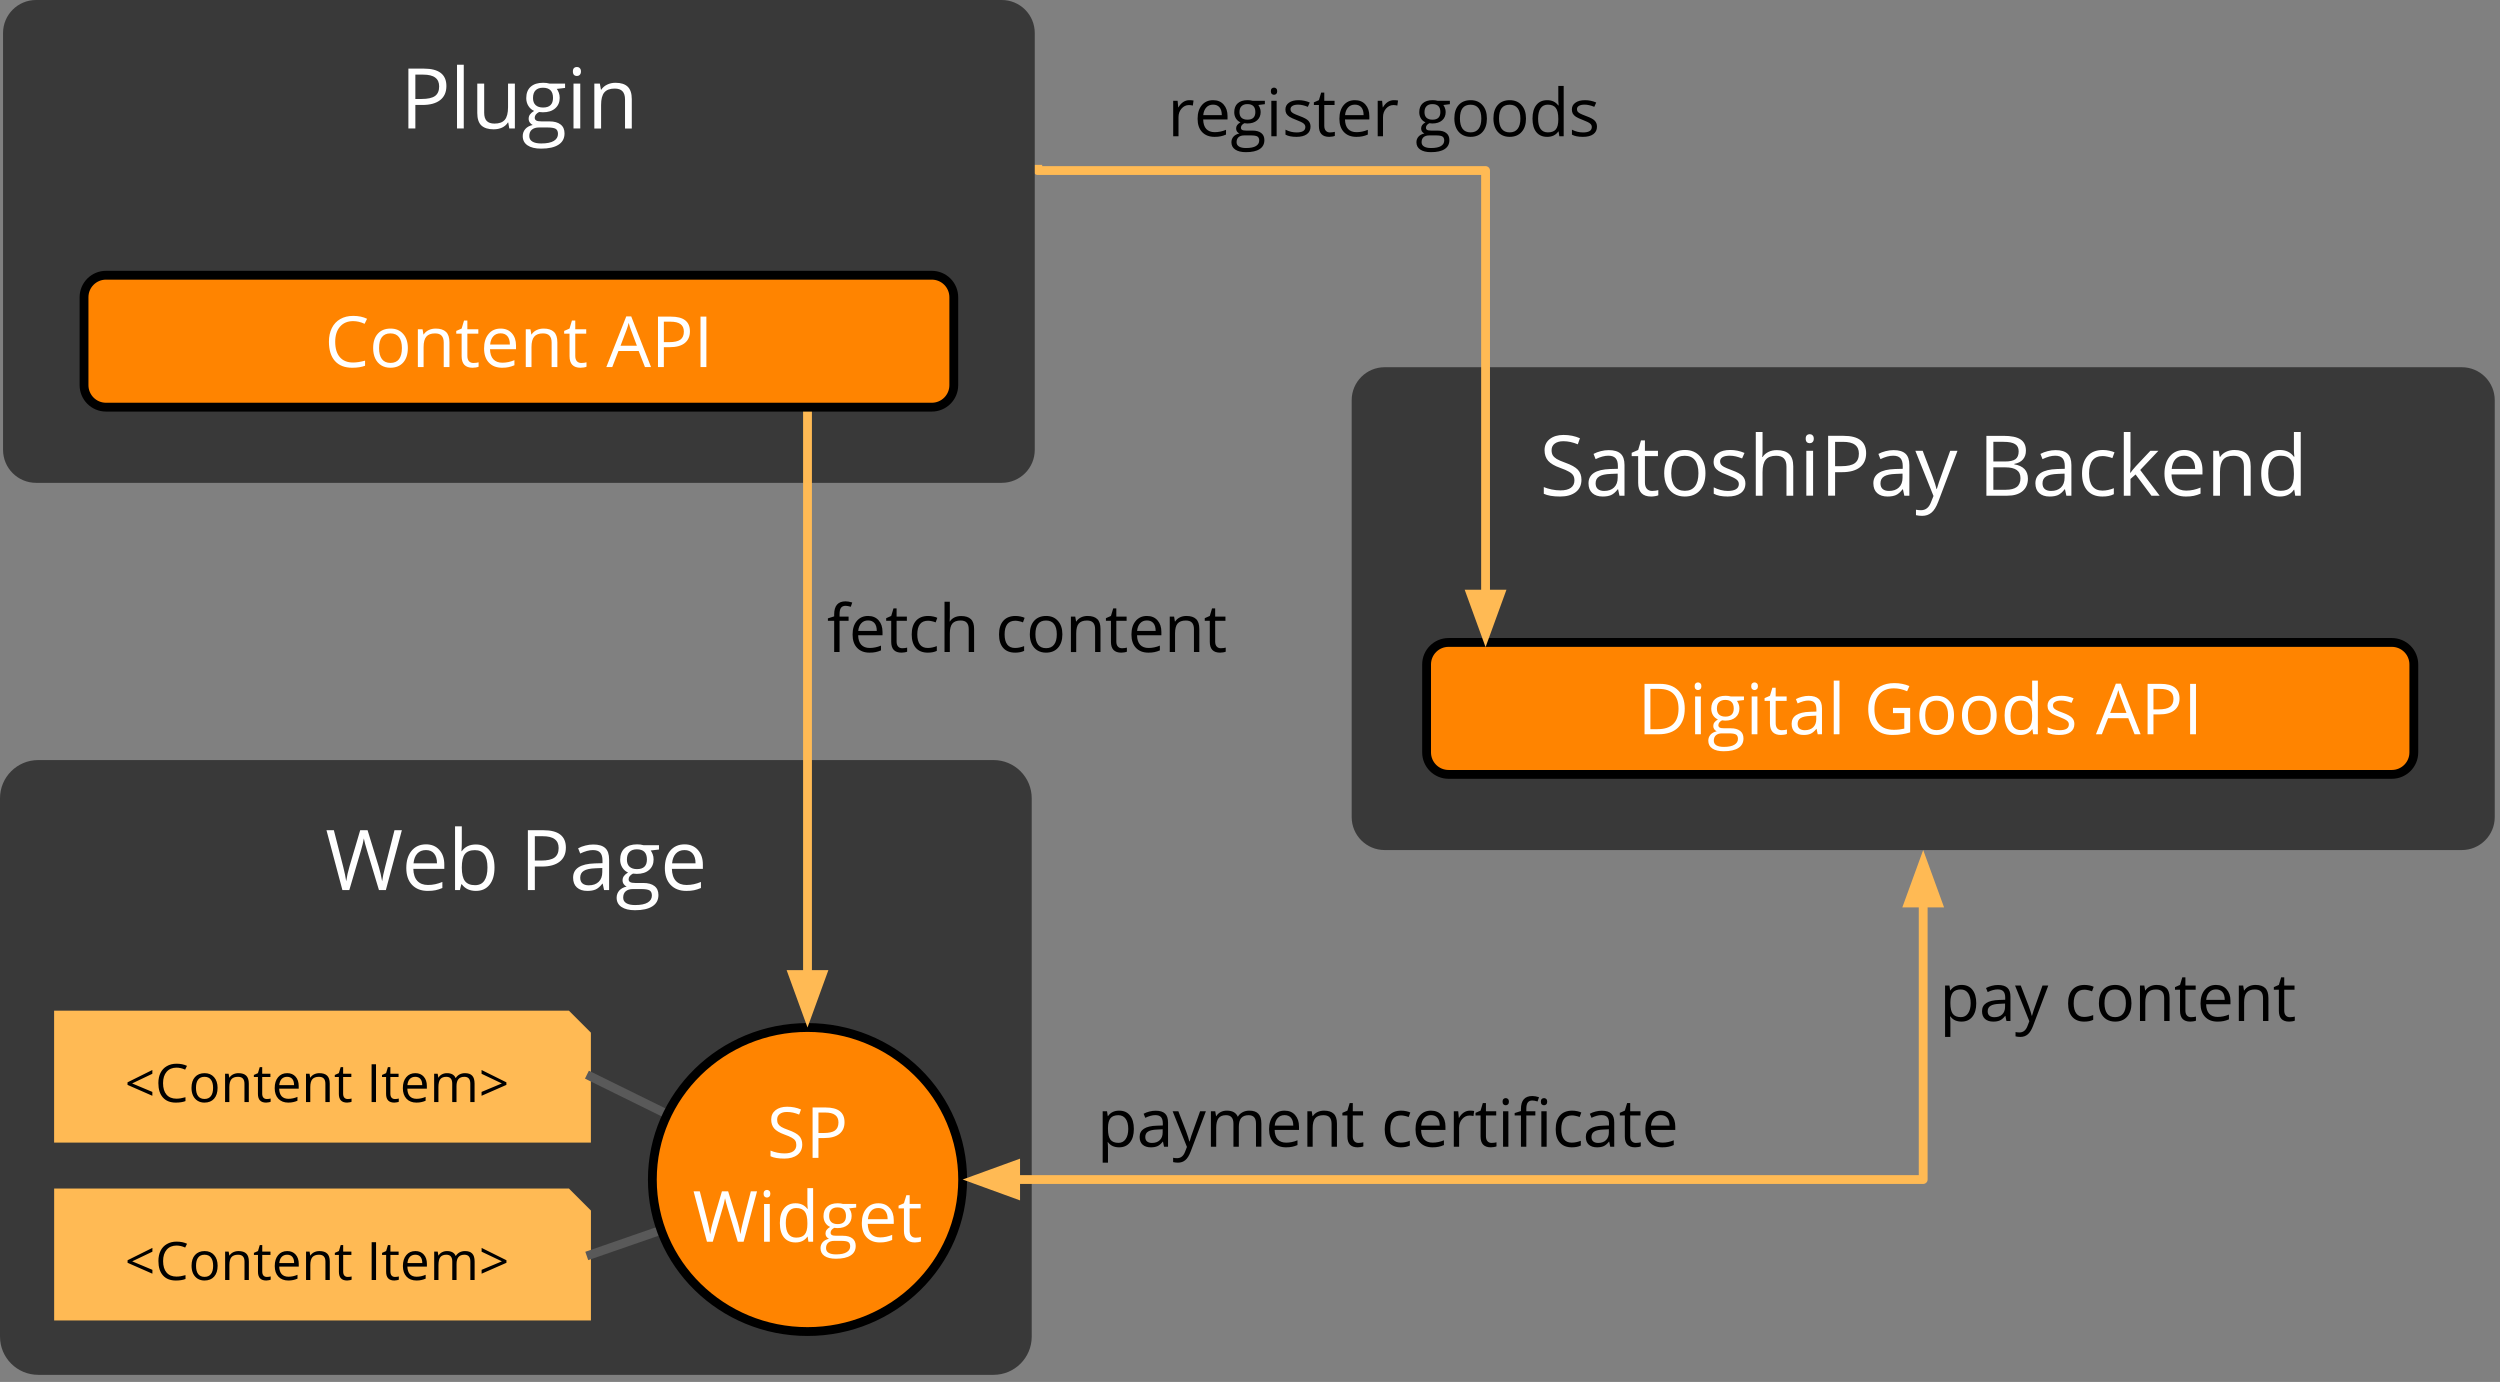 <?xml version="1.0" standalone="yes"?>

<svg version="1.1" viewBox="0.0 0.0 566.367 313.079" fill="none" stroke="none" stroke-linecap="square" stroke-miterlimit="10" xmlns="http://www.w3.org/2000/svg" xmlns:xlink="http://www.w3.org/1999/xlink"><rect x="0.0" y="0.0" width="566.367" height="313.079" fill="#808080" stroke="none"/><clipPath id="p.0"><path d="m0 0l566.367 0l0 313.079l-566.367 0l0 -313.079z" clip-rule="nonzero"></path></clipPath><g clip-path="url(#p.0)"><path fill="#000000" fill-opacity="0.0" d="m0 0l566.367 0l0 313.079l-566.367 0z" fill-rule="nonzero"></path><path fill="#393939" d="m306.218 90.663l0 0c0 -4.126 3.345 -7.471 7.471 -7.471l244.018 0c1.981 0 3.882 0.787 5.283 2.188c1.401 1.401 2.188 3.301 2.188 5.283l0 94.444c0 4.126 -3.345 7.471 -7.471 7.471l-244.018 0c-4.126 0 -7.471 -3.345 -7.471 -7.471z" fill-rule="nonzero"></path><path fill="#ffffff" d="m358.273 108.69q0 1.797 -1.297 2.797q-1.297 1.0 -3.531 1.0q-2.406 0 -3.703 -0.625l0 -1.516q0.828 0.344 1.812 0.547q0.984 0.203 1.953 0.203q1.578 0 2.375 -0.594q0.797 -0.594 0.797 -1.656q0 -0.719 -0.281 -1.156q-0.281 -0.453 -0.953 -0.828q-0.656 -0.391 -2.016 -0.875q-1.891 -0.672 -2.703 -1.594q-0.812 -0.938 -0.812 -2.422q0 -1.578 1.172 -2.5q1.188 -0.938 3.125 -0.938q2.031 0 3.719 0.75l-0.484 1.375q-1.688 -0.703 -3.266 -0.703q-1.25 0 -1.969 0.547q-0.703 0.531 -0.703 1.484q0 0.703 0.266 1.156q0.266 0.438 0.875 0.828q0.625 0.375 1.891 0.828q2.125 0.75 2.922 1.625q0.812 0.875 0.812 2.266zm8.614 3.609l-0.312 -1.453l-0.078 0q-0.75 0.969 -1.516 1.312q-0.75 0.328 -1.891 0.328q-1.5 0 -2.359 -0.781q-0.859 -0.781 -0.859 -2.219q0 -3.078 4.922 -3.234l1.734 -0.047l0 -0.625q0 -1.203 -0.516 -1.766q-0.516 -0.578 -1.656 -0.578q-1.266 0 -2.875 0.781l-0.469 -1.188q0.75 -0.406 1.641 -0.625q0.906 -0.234 1.797 -0.234q1.828 0 2.703 0.812q0.875 0.797 0.875 2.578l0 6.938l-1.141 0zm-3.484 -1.078q1.438 0 2.25 -0.781q0.828 -0.797 0.828 -2.219l0 -0.922l-1.531 0.062q-1.844 0.062 -2.656 0.578q-0.812 0.5 -0.812 1.562q0 0.844 0.5 1.281q0.516 0.438 1.422 0.438zm10.891 0q0.406 0 0.781 -0.062q0.391 -0.062 0.609 -0.125l0 1.172q-0.25 0.125 -0.75 0.203q-0.484 0.078 -0.875 0.078q-2.938 0 -2.938 -3.109l0 -6.047l-1.469 0l0 -0.75l1.469 -0.641l0.641 -2.172l0.891 0l0 2.359l2.953 0l0 1.203l-2.953 0l0 5.984q0 0.922 0.438 1.422q0.438 0.484 1.203 0.484zm12.071 -4.016q0 2.484 -1.25 3.891q-1.25 1.391 -3.453 1.391q-1.375 0 -2.438 -0.641q-1.047 -0.641 -1.625 -1.828q-0.578 -1.203 -0.578 -2.812q0 -2.484 1.234 -3.875q1.25 -1.391 3.469 -1.391q2.125 0 3.375 1.422q1.266 1.422 1.266 3.844zm-7.75 0q0 1.953 0.781 2.969q0.781 1.016 2.297 1.016q1.516 0 2.297 -1.016q0.781 -1.016 0.781 -2.969q0 -1.938 -0.781 -2.938q-0.781 -1.016 -2.312 -1.016q-1.516 0 -2.297 1.0q-0.766 0.984 -0.766 2.953zm16.8 2.312q0 1.422 -1.062 2.203q-1.047 0.766 -2.953 0.766q-2.031 0 -3.156 -0.641l0 -1.438q0.734 0.375 1.562 0.594q0.844 0.219 1.625 0.219q1.203 0 1.844 -0.391q0.656 -0.391 0.656 -1.172q0 -0.594 -0.516 -1.016q-0.516 -0.422 -2.0 -1.0q-1.422 -0.531 -2.031 -0.922q-0.594 -0.391 -0.891 -0.891q-0.281 -0.516 -0.281 -1.203q0 -1.25 1.0 -1.969q1.016 -0.719 2.781 -0.719q1.641 0 3.219 0.672l-0.547 1.25q-1.531 -0.625 -2.781 -0.625q-1.094 0 -1.656 0.344q-0.547 0.344 -0.547 0.938q0 0.422 0.203 0.703q0.203 0.281 0.672 0.547q0.469 0.266 1.781 0.75q1.812 0.656 2.438 1.328q0.641 0.672 0.641 1.672zm9.306 2.781l0 -6.578q0 -1.25 -0.578 -1.859q-0.562 -0.609 -1.766 -0.609q-1.609 0 -2.344 0.875q-0.734 0.875 -0.734 2.859l0 5.312l-1.531 0l0 -14.438l1.531 0l0 4.375q0 0.781 -0.078 1.297l0.094 0q0.453 -0.719 1.297 -1.141q0.844 -0.422 1.922 -0.422q1.859 0 2.781 0.891q0.938 0.875 0.938 2.797l0 6.641l-1.531 0zm6.029 0l-1.531 0l0 -10.172l1.531 0l0 10.172zm-1.672 -12.922q0 -0.531 0.25 -0.766q0.266 -0.25 0.656 -0.25q0.375 0 0.641 0.25q0.281 0.25 0.281 0.766q0 0.516 -0.281 0.781q-0.266 0.25 -0.641 0.25q-0.391 0 -0.656 -0.25q-0.25 -0.266 -0.25 -0.781zm13.687 3.312q0 2.062 -1.406 3.172q-1.406 1.109 -4.031 1.109l-1.594 0l0 5.328l-1.578 0l0 -13.562l3.516 0q5.094 0 5.094 3.953zm-7.031 2.922l1.422 0q2.094 0 3.031 -0.672q0.938 -0.688 0.938 -2.172q0 -1.344 -0.891 -2.0q-0.875 -0.672 -2.734 -0.672l-1.766 0l0 5.516zm15.685 6.688l-0.312 -1.453l-0.078 0q-0.75 0.969 -1.516 1.312q-0.75 0.328 -1.891 0.328q-1.5 0 -2.359 -0.781q-0.859 -0.781 -0.859 -2.219q0 -3.078 4.922 -3.234l1.734 -0.047l0 -0.625q0 -1.203 -0.516 -1.766q-0.516 -0.578 -1.656 -0.578q-1.266 0 -2.875 0.781l-0.469 -1.188q0.75 -0.406 1.641 -0.625q0.906 -0.234 1.797 -0.234q1.828 0 2.703 0.812q0.875 0.797 0.875 2.578l0 6.938l-1.141 0zm-3.484 -1.078q1.438 0 2.25 -0.781q0.828 -0.797 0.828 -2.219l0 -0.922l-1.531 0.062q-1.844 0.062 -2.656 0.578q-0.812 0.5 -0.812 1.562q0 0.844 0.5 1.281q0.516 0.438 1.422 0.438zm5.985 -9.094l1.656 0l2.219 5.797q0.734 1.984 0.922 2.875l0.062 0q0.125 -0.469 0.5 -1.609q0.391 -1.156 2.531 -7.062l1.656 0l-4.375 11.578q-0.656 1.719 -1.531 2.438q-0.859 0.719 -2.109 0.719q-0.719 0 -1.391 -0.156l0 -1.234q0.5 0.109 1.141 0.109q1.578 0 2.25 -1.781l0.578 -1.438l-4.109 -10.234zm16.091 -3.391l3.844 0q2.688 0 3.891 0.812q1.219 0.797 1.219 2.547q0 1.203 -0.672 1.984q-0.672 0.781 -1.969 1.016l0 0.094q3.094 0.531 3.094 3.25q0 1.812 -1.234 2.844q-1.234 1.016 -3.438 1.016l-4.734 0l0 -13.562zm1.578 5.812l2.609 0q1.656 0 2.391 -0.516q0.734 -0.531 0.734 -1.781q0 -1.141 -0.812 -1.641q-0.812 -0.516 -2.594 -0.516l-2.328 0l0 4.453zm0 1.328l0 5.078l2.828 0q1.641 0 2.469 -0.625q0.844 -0.641 0.844 -2.0q0 -1.266 -0.859 -1.859q-0.844 -0.594 -2.578 -0.594l-2.703 0zm16.541 6.422l-0.312 -1.453l-0.078 0q-0.75 0.969 -1.516 1.312q-0.75 0.328 -1.891 0.328q-1.5 0 -2.359 -0.781q-0.859 -0.781 -0.859 -2.219q0 -3.078 4.922 -3.234l1.734 -0.047l0 -0.625q0 -1.203 -0.516 -1.766q-0.516 -0.578 -1.656 -0.578q-1.266 0 -2.875 0.781l-0.469 -1.188q0.75 -0.406 1.641 -0.625q0.906 -0.234 1.797 -0.234q1.828 0 2.703 0.812q0.875 0.797 0.875 2.578l0 6.938l-1.141 0zm-3.484 -1.078q1.438 0 2.25 -0.781q0.828 -0.797 0.828 -2.219l0 -0.922l-1.531 0.062q-1.844 0.062 -2.656 0.578q-0.812 0.5 -0.812 1.562q0 0.844 0.5 1.281q0.516 0.438 1.422 0.438zm11.673 1.266q-2.219 0 -3.438 -1.359q-1.203 -1.359 -1.203 -3.844q0 -2.562 1.234 -3.953q1.234 -1.391 3.5 -1.391q0.734 0 1.469 0.172q0.734 0.156 1.156 0.359l-0.484 1.312q-0.5 -0.203 -1.109 -0.328q-0.609 -0.141 -1.062 -0.141q-3.109 0 -3.109 3.953q0 1.875 0.75 2.875q0.766 1.0 2.25 1.0q1.281 0 2.609 -0.547l0 1.359q-1.016 0.531 -2.562 0.531zm6.335 -5.391q0.391 -0.562 1.219 -1.484l3.281 -3.484l1.828 0l-4.125 4.344l4.406 5.828l-1.859 0l-3.594 -4.812l-1.156 1.016l0 3.797l-1.516 0l0 -14.438l1.516 0l0 7.656q0 0.516 -0.078 1.578l0.078 0zm12.558 5.391q-2.25 0 -3.562 -1.375q-1.297 -1.375 -1.297 -3.812q0 -2.453 1.203 -3.906q1.219 -1.453 3.266 -1.453q1.906 0 3.016 1.266q1.125 1.25 1.125 3.312l0 0.969l-7.016 0q0.047 1.797 0.906 2.734q0.859 0.922 2.422 0.922q1.641 0 3.25 -0.688l0 1.375q-0.812 0.344 -1.547 0.5q-0.734 0.156 -1.766 0.156zm-0.406 -9.25q-1.234 0 -1.969 0.797q-0.719 0.797 -0.844 2.203l5.312 0q0 -1.453 -0.656 -2.219q-0.641 -0.781 -1.844 -0.781zm13.545 9.062l0 -6.578q0 -1.25 -0.578 -1.859q-0.562 -0.609 -1.766 -0.609q-1.594 0 -2.344 0.875q-0.734 0.859 -0.734 2.844l0 5.328l-1.531 0l0 -10.172l1.25 0l0.25 1.391l0.062 0q0.484 -0.75 1.328 -1.156q0.859 -0.422 1.906 -0.422q1.844 0 2.766 0.891q0.922 0.891 0.922 2.828l0 6.641l-1.531 0zm11.404 -1.359l-0.078 0q-1.062 1.547 -3.188 1.547q-2.0 0 -3.109 -1.359q-1.109 -1.375 -1.109 -3.891q0 -2.516 1.109 -3.906q1.125 -1.391 3.109 -1.391q2.062 0 3.172 1.516l0.125 0l-0.078 -0.734l-0.031 -0.719l0 -4.141l1.547 0l0 14.438l-1.25 0l-0.219 -1.359zm-3.078 0.25q1.578 0 2.281 -0.859q0.719 -0.859 0.719 -2.766l0 -0.328q0 -2.156 -0.719 -3.078q-0.719 -0.922 -2.297 -0.922q-1.359 0 -2.078 1.062q-0.719 1.047 -0.719 2.969q0 1.938 0.719 2.938q0.719 0.984 2.094 0.984z" fill-rule="nonzero"></path><path fill="#393939" d="m0 180.844l0 0c0 -4.78 3.875 -8.655 8.655 -8.655l216.423 0c2.295 0 4.497 0.912 6.12 2.535c1.623 1.623 2.535 3.824 2.535 6.12l0 121.966c0 4.78 -3.875 8.655 -8.655 8.655l-216.423 0c-4.78 0 -8.655 -3.875 -8.655 -8.655z" fill-rule="nonzero"></path><path fill="#ffffff" d="m87.413 201.644l-1.562 0l-2.734 -9.078q-0.188 -0.609 -0.438 -1.516q-0.234 -0.922 -0.25 -1.109q-0.203 1.219 -0.641 2.672l-2.656 9.031l-1.562 0l-3.609 -13.562l1.672 0l2.141 8.375q0.453 1.766 0.656 3.188q0.25 -1.688 0.734 -3.312l2.438 -8.25l1.672 0l2.547 8.328q0.438 1.438 0.75 3.234q0.172 -1.312 0.672 -3.203l2.125 -8.359l1.672 0l-3.625 13.562zm9.49 0.188q-2.25 0 -3.562 -1.375q-1.297 -1.375 -1.297 -3.812q0 -2.453 1.203 -3.906q1.219 -1.453 3.266 -1.453q1.906 0 3.016 1.266q1.125 1.25 1.125 3.312l0 0.969l-7.016 0q0.047 1.797 0.906 2.734q0.859 0.922 2.422 0.922q1.641 0 3.25 -0.688l0 1.375q-0.812 0.344 -1.547 0.5q-0.734 0.156 -1.766 0.156zm-0.406 -9.25q-1.234 0 -1.969 0.797q-0.719 0.797 -0.844 2.203l5.312 0q0 -1.453 -0.656 -2.219q-0.641 -0.781 -1.844 -0.781zm11.311 -1.266q2.016 0 3.109 1.375q1.109 1.359 1.109 3.859q0 2.5 -1.125 3.891q-1.109 1.391 -3.094 1.391q-0.984 0 -1.812 -0.359q-0.812 -0.375 -1.375 -1.141l-0.109 0l-0.328 1.312l-1.094 0l0 -14.438l1.531 0l0 3.516q0 1.172 -0.078 2.109l0.078 0q1.078 -1.516 3.188 -1.516zm-0.219 1.281q-1.578 0 -2.281 0.906q-0.688 0.906 -0.688 3.047q0 2.141 0.719 3.062q0.719 0.922 2.281 0.922q1.422 0 2.109 -1.031q0.703 -1.031 0.703 -2.969q0 -1.984 -0.703 -2.953q-0.688 -0.984 -2.141 -0.984zm20.607 -0.562q0 2.062 -1.406 3.172q-1.406 1.109 -4.031 1.109l-1.594 0l0 5.328l-1.578 0l0 -13.562l3.516 0q5.094 0 5.094 3.953zm-7.031 2.922l1.422 0q2.094 0 3.031 -0.672q0.938 -0.688 0.938 -2.172q0 -1.344 -0.891 -2.0q-0.875 -0.672 -2.734 -0.672l-1.766 0l0 5.516zm15.685 6.688l-0.312 -1.453l-0.078 0q-0.75 0.969 -1.516 1.312q-0.75 0.328 -1.891 0.328q-1.5 0 -2.359 -0.781q-0.859 -0.781 -0.859 -2.219q0 -3.078 4.922 -3.234l1.734 -0.047l0 -0.625q0 -1.203 -0.516 -1.766q-0.516 -0.578 -1.656 -0.578q-1.266 0 -2.875 0.781l-0.469 -1.188q0.75 -0.406 1.641 -0.625q0.906 -0.234 1.797 -0.234q1.828 0 2.703 0.812q0.875 0.797 0.875 2.578l0 6.938l-1.141 0zm-3.484 -1.078q1.438 0 2.25 -0.781q0.828 -0.797 0.828 -2.219l0 -0.922l-1.531 0.062q-1.844 0.062 -2.656 0.578q-0.812 0.5 -0.812 1.562q0 0.844 0.5 1.281q0.516 0.438 1.422 0.438zm15.923 -9.094l0 0.984l-1.875 0.219q0.25 0.328 0.453 0.859q0.203 0.516 0.203 1.172q0 1.484 -1.016 2.375q-1.016 0.891 -2.797 0.891q-0.453 0 -0.859 -0.062q-0.984 0.516 -0.984 1.297q0 0.422 0.344 0.625q0.344 0.203 1.188 0.203l1.797 0q1.641 0 2.531 0.703q0.891 0.688 0.891 2.016q0 1.688 -1.359 2.562q-1.359 0.891 -3.953 0.891q-1.984 0 -3.078 -0.75q-1.078 -0.734 -1.078 -2.094q0 -0.922 0.594 -1.609q0.594 -0.672 1.672 -0.906q-0.391 -0.172 -0.656 -0.547q-0.266 -0.375 -0.266 -0.859q0 -0.562 0.297 -0.969q0.297 -0.422 0.938 -0.812q-0.781 -0.328 -1.281 -1.109q-0.5 -0.781 -0.5 -1.781q0 -1.672 1.0 -2.578q1.0 -0.906 2.844 -0.906q0.797 0 1.438 0.188l3.516 0zm-8.109 11.875q0 0.828 0.688 1.25q0.703 0.438 2.0 0.438q1.938 0 2.875 -0.578q0.938 -0.578 0.938 -1.578q0 -0.828 -0.516 -1.156q-0.516 -0.312 -1.922 -0.312l-1.844 0q-1.047 0 -1.641 0.5q-0.578 0.5 -0.578 1.438zm0.844 -8.609q0 1.062 0.594 1.609q0.609 0.547 1.688 0.547q2.25 0 2.25 -2.188q0 -2.297 -2.281 -2.297q-1.094 0 -1.672 0.594q-0.578 0.578 -0.578 1.734zm13.455 7.094q-2.25 0 -3.562 -1.375q-1.297 -1.375 -1.297 -3.812q0 -2.453 1.203 -3.906q1.219 -1.453 3.266 -1.453q1.906 0 3.016 1.266q1.125 1.25 1.125 3.312l0 0.969l-7.016 0q0.047 1.797 0.906 2.734q0.859 0.922 2.422 0.922q1.641 0 3.25 -0.688l0 1.375q-0.812 0.344 -1.547 0.5q-0.734 0.156 -1.766 0.156zm-0.406 -9.25q-1.234 0 -1.969 0.797q-0.719 0.797 -0.844 2.203l5.312 0q0 -1.453 -0.656 -2.219q-0.641 -0.781 -1.844 -0.781z" fill-rule="nonzero"></path><path fill="#ffba54" d="m12.257 228.958l116.625 0l4.982 4.982l0 24.908l-121.606 0z" fill-rule="nonzero"></path><path fill="#000000" d="m34.514 248.246l-5.625 -2.469l0 -0.578l5.625 -2.797l0 0.859l-4.578 2.188l4.578 1.922l0 0.875zm5.471 -6.375q-1.406 0 -2.234 0.938q-0.812 0.938 -0.812 2.578q0 1.672 0.781 2.594q0.797 0.922 2.25 0.922q0.906 0 2.047 -0.328l0 0.875q-0.891 0.344 -2.188 0.344q-1.891 0 -2.922 -1.156q-1.031 -1.156 -1.031 -3.266q0 -1.328 0.484 -2.312q0.5 -1.0 1.438 -1.531q0.938 -0.547 2.203 -0.547q1.344 0 2.359 0.484l-0.422 0.859q-0.984 -0.453 -1.953 -0.453zm9.305 4.578q0 1.578 -0.797 2.469q-0.781 0.875 -2.188 0.875q-0.859 0 -1.531 -0.406q-0.656 -0.406 -1.031 -1.156q-0.359 -0.766 -0.359 -1.781q0 -1.562 0.781 -2.438q0.797 -0.891 2.188 -0.891q1.344 0 2.141 0.906q0.797 0.891 0.797 2.422zm-4.891 0q0 1.234 0.484 1.875q0.5 0.641 1.453 0.641q0.953 0 1.438 -0.641q0.5 -0.641 0.5 -1.875q0 -1.219 -0.5 -1.859q-0.484 -0.641 -1.453 -0.641q-0.953 0 -1.438 0.641q-0.484 0.625 -0.484 1.859zm10.982 3.219l0 -4.156q0 -0.781 -0.359 -1.172q-0.344 -0.391 -1.109 -0.391q-1.016 0 -1.484 0.547q-0.469 0.547 -0.469 1.797l0 3.375l-0.969 0l0 -6.422l0.797 0l0.156 0.875l0.047 0q0.297 -0.469 0.828 -0.734q0.547 -0.266 1.203 -0.266q1.172 0 1.75 0.562q0.594 0.562 0.594 1.797l0 4.188l-0.984 0zm5.053 -0.688q0.25 0 0.484 -0.031q0.25 -0.047 0.391 -0.078l0 0.734q-0.156 0.078 -0.469 0.125q-0.297 0.062 -0.547 0.062q-1.859 0 -1.859 -1.969l0 -3.828l-0.922 0l0 -0.469l0.922 -0.406l0.406 -1.359l0.562 0l0 1.484l1.859 0l0 0.75l-1.859 0l0 3.781q0 0.578 0.266 0.891q0.281 0.312 0.766 0.312zm4.877 0.812q-1.422 0 -2.25 -0.875q-0.828 -0.875 -0.828 -2.406q0 -1.562 0.766 -2.469q0.766 -0.922 2.062 -0.922q1.203 0 1.906 0.797q0.703 0.797 0.703 2.094l0 0.625l-4.422 0q0.031 1.125 0.562 1.719q0.547 0.578 1.531 0.578q1.031 0 2.047 -0.438l0 0.875q-0.516 0.219 -0.984 0.312q-0.453 0.109 -1.094 0.109zm-0.266 -5.844q-0.781 0 -1.25 0.5q-0.453 0.5 -0.531 1.391l3.359 0q0 -0.922 -0.406 -1.406q-0.406 -0.484 -1.172 -0.484zm8.67 5.719l0 -4.156q0 -0.781 -0.359 -1.172q-0.344 -0.391 -1.109 -0.391q-1.016 0 -1.484 0.547q-0.469 0.547 -0.469 1.797l0 3.375l-0.969 0l0 -6.422l0.797 0l0.156 0.875l0.047 0q0.297 -0.469 0.828 -0.734q0.547 -0.266 1.203 -0.266q1.172 0 1.75 0.562q0.594 0.562 0.594 1.797l0 4.188l-0.984 0zm5.053 -0.688q0.25 0 0.484 -0.031q0.25 -0.047 0.391 -0.078l0 0.734q-0.156 0.078 -0.469 0.125q-0.297 0.062 -0.547 0.062q-1.859 0 -1.859 -1.969l0 -3.828l-0.922 0l0 -0.469l0.922 -0.406l0.406 -1.359l0.562 0l0 1.484l1.859 0l0 0.75l-1.859 0l0 3.781q0 0.578 0.266 0.891q0.281 0.312 0.766 0.312zm5.416 0.688l0 -8.562l1.0 0l0 8.562l-1.0 0zm5.283 -0.688q0.25 0 0.484 -0.031q0.25 -0.047 0.391 -0.078l0 0.734q-0.156 0.078 -0.469 0.125q-0.297 0.062 -0.547 0.062q-1.859 0 -1.859 -1.969l0 -3.828l-0.922 0l0 -0.469l0.922 -0.406l0.406 -1.359l0.562 0l0 1.484l1.859 0l0 0.75l-1.859 0l0 3.781q0 0.578 0.266 0.891q0.281 0.312 0.766 0.312zm4.877 0.812q-1.422 0 -2.25 -0.875q-0.828 -0.875 -0.828 -2.406q0 -1.562 0.766 -2.469q0.766 -0.922 2.062 -0.922q1.203 0 1.906 0.797q0.703 0.797 0.703 2.094l0 0.625l-4.422 0q0.031 1.125 0.562 1.719q0.547 0.578 1.531 0.578q1.031 0 2.047 -0.438l0 0.875q-0.516 0.219 -0.984 0.312q-0.453 0.109 -1.094 0.109zm-0.266 -5.844q-0.781 0 -1.25 0.5q-0.453 0.5 -0.531 1.391l3.359 0q0 -0.922 -0.406 -1.406q-0.406 -0.484 -1.172 -0.484zm12.467 5.719l0 -4.172q0 -0.781 -0.328 -1.156q-0.328 -0.391 -1.016 -0.391q-0.906 0 -1.344 0.531q-0.438 0.516 -0.438 1.594l0 3.594l-0.969 0l0 -4.172q0 -0.781 -0.328 -1.156q-0.328 -0.391 -1.031 -0.391q-0.906 0 -1.344 0.547q-0.422 0.547 -0.422 1.797l0 3.375l-0.969 0l0 -6.422l0.797 0l0.156 0.875l0.047 0q0.266 -0.469 0.766 -0.734q0.516 -0.266 1.125 -0.266q1.516 0 1.969 1.094l0.047 0q0.297 -0.5 0.828 -0.797q0.547 -0.297 1.25 -0.297q1.094 0 1.625 0.562q0.547 0.562 0.547 1.797l0 4.188l-0.969 0zm2.553 -2.297l4.594 -1.922l-4.594 -2.188l0 -0.859l5.625 2.797l0 0.578l-5.625 2.469l0 -0.875z" fill-rule="nonzero"></path><path fill="#ffba54" d="m12.268 269.262l116.625 0l4.982 4.982l0 24.908l-121.606 0z" fill-rule="nonzero"></path><path fill="#000000" d="m34.525 288.551l-5.625 -2.469l0 -0.578l5.625 -2.797l0 0.859l-4.578 2.188l4.578 1.922l0 0.875zm5.471 -6.375q-1.406 0 -2.234 0.938q-0.812 0.938 -0.812 2.578q0 1.672 0.781 2.594q0.797 0.922 2.25 0.922q0.906 0 2.047 -0.328l0 0.875q-0.891 0.344 -2.188 0.344q-1.891 0 -2.922 -1.156q-1.031 -1.156 -1.031 -3.266q0 -1.328 0.484 -2.312q0.5 -1.0 1.438 -1.531q0.938 -0.547 2.203 -0.547q1.344 0 2.359 0.484l-0.422 0.859q-0.984 -0.453 -1.953 -0.453zm9.305 4.578q0 1.578 -0.797 2.469q-0.781 0.875 -2.188 0.875q-0.859 0 -1.531 -0.406q-0.656 -0.406 -1.031 -1.156q-0.359 -0.766 -0.359 -1.781q0 -1.562 0.781 -2.438q0.797 -0.891 2.188 -0.891q1.344 0 2.141 0.906q0.797 0.891 0.797 2.422zm-4.891 0q0 1.234 0.484 1.875q0.5 0.641 1.453 0.641q0.953 0 1.438 -0.641q0.5 -0.641 0.5 -1.875q0 -1.219 -0.5 -1.859q-0.484 -0.641 -1.453 -0.641q-0.953 0 -1.438 0.641q-0.484 0.625 -0.484 1.859zm10.982 3.219l0 -4.156q0 -0.781 -0.359 -1.172q-0.344 -0.391 -1.109 -0.391q-1.016 0 -1.484 0.547q-0.469 0.547 -0.469 1.797l0 3.375l-0.969 0l0 -6.422l0.797 0l0.156 0.875l0.047 0q0.297 -0.469 0.828 -0.734q0.547 -0.266 1.203 -0.266q1.172 0 1.75 0.562q0.594 0.562 0.594 1.797l0 4.188l-0.984 0zm5.053 -0.688q0.25 0 0.484 -0.031q0.25 -0.047 0.391 -0.078l0 0.734q-0.156 0.078 -0.469 0.125q-0.297 0.062 -0.547 0.062q-1.859 0 -1.859 -1.969l0 -3.828l-0.922 0l0 -0.469l0.922 -0.406l0.406 -1.359l0.562 0l0 1.484l1.859 0l0 0.75l-1.859 0l0 3.781q0 0.578 0.266 0.891q0.281 0.312 0.766 0.312zm4.877 0.812q-1.422 0 -2.25 -0.875q-0.828 -0.875 -0.828 -2.406q0 -1.562 0.766 -2.469q0.766 -0.922 2.062 -0.922q1.203 0 1.906 0.797q0.703 0.797 0.703 2.094l0 0.625l-4.422 0q0.031 1.125 0.562 1.719q0.547 0.578 1.531 0.578q1.031 0 2.047 -0.438l0 0.875q-0.516 0.219 -0.984 0.312q-0.453 0.109 -1.094 0.109zm-0.266 -5.844q-0.781 0 -1.25 0.5q-0.453 0.5 -0.531 1.391l3.359 0q0 -0.922 -0.406 -1.406q-0.406 -0.484 -1.172 -0.484zm8.67 5.719l0 -4.156q0 -0.781 -0.359 -1.172q-0.344 -0.391 -1.109 -0.391q-1.016 0 -1.484 0.547q-0.469 0.547 -0.469 1.797l0 3.375l-0.969 0l0 -6.422l0.797 0l0.156 0.875l0.047 0q0.297 -0.469 0.828 -0.734q0.547 -0.266 1.203 -0.266q1.172 0 1.75 0.562q0.594 0.562 0.594 1.797l0 4.188l-0.984 0zm5.053 -0.688q0.25 0 0.484 -0.031q0.25 -0.047 0.391 -0.078l0 0.734q-0.156 0.078 -0.469 0.125q-0.297 0.062 -0.547 0.062q-1.859 0 -1.859 -1.969l0 -3.828l-0.922 0l0 -0.469l0.922 -0.406l0.406 -1.359l0.562 0l0 1.484l1.859 0l0 0.75l-1.859 0l0 3.781q0 0.578 0.266 0.891q0.281 0.312 0.766 0.312zm5.416 0.688l0 -8.562l1.0 0l0 8.562l-1.0 0zm5.283 -0.688q0.25 0 0.484 -0.031q0.25 -0.047 0.391 -0.078l0 0.734q-0.156 0.078 -0.469 0.125q-0.297 0.062 -0.547 0.062q-1.859 0 -1.859 -1.969l0 -3.828l-0.922 0l0 -0.469l0.922 -0.406l0.406 -1.359l0.562 0l0 1.484l1.859 0l0 0.75l-1.859 0l0 3.781q0 0.578 0.266 0.891q0.281 0.312 0.766 0.312zm4.877 0.812q-1.422 0 -2.25 -0.875q-0.828 -0.875 -0.828 -2.406q0 -1.562 0.766 -2.469q0.766 -0.922 2.062 -0.922q1.203 0 1.906 0.797q0.703 0.797 0.703 2.094l0 0.625l-4.422 0q0.031 1.125 0.562 1.719q0.547 0.578 1.531 0.578q1.031 0 2.047 -0.438l0 0.875q-0.516 0.219 -0.984 0.312q-0.453 0.109 -1.094 0.109zm-0.266 -5.844q-0.781 0 -1.25 0.5q-0.453 0.5 -0.531 1.391l3.359 0q0 -0.922 -0.406 -1.406q-0.406 -0.484 -1.172 -0.484zm12.467 5.719l0 -4.172q0 -0.781 -0.328 -1.156q-0.328 -0.391 -1.016 -0.391q-0.906 0 -1.344 0.531q-0.438 0.516 -0.438 1.594l0 3.594l-0.969 0l0 -4.172q0 -0.781 -0.328 -1.156q-0.328 -0.391 -1.031 -0.391q-0.906 0 -1.344 0.547q-0.422 0.547 -0.422 1.797l0 3.375l-0.969 0l0 -6.422l0.797 0l0.156 0.875l0.047 0q0.266 -0.469 0.766 -0.734q0.516 -0.266 1.125 -0.266q1.516 0 1.969 1.094l0.047 0q0.297 -0.5 0.828 -0.797q0.547 -0.297 1.25 -0.297q1.094 0 1.625 0.562q0.547 0.562 0.547 1.797l0 4.188l-0.969 0zm2.553 -2.297l4.594 -1.922l-4.594 -2.188l0 -0.859l5.625 2.797l0 0.578l-5.625 2.469l0 -0.875z" fill-rule="nonzero"></path><path fill="#ff8400" d="m323.189 150.525l0 0c0 -2.751 2.23 -4.982 4.982 -4.982l213.69 0c1.321 0 2.588 0.525 3.523 1.459c0.934 0.934 1.459 2.201 1.459 3.523l0 19.926c0 2.751 -2.23 4.982 -4.982 4.982l-213.69 0c-2.751 0 -4.982 -2.23 -4.982 -4.982z" fill-rule="nonzero"></path><path stroke="#000000" stroke-width="2.0" stroke-linejoin="round" stroke-linecap="butt" d="m323.189 150.525l0 0c0 -2.751 2.23 -4.982 4.982 -4.982l213.69 0c1.321 0 2.588 0.525 3.523 1.459c0.934 0.934 1.459 2.201 1.459 3.523l0 19.926c0 2.751 -2.23 4.982 -4.982 4.982l-213.69 0c-2.751 0 -4.982 -2.23 -4.982 -4.982z" fill-rule="nonzero"></path><path fill="#ffffff" d="m381.672 160.52q0 2.828 -1.531 4.328q-1.531 1.5 -4.422 1.5l-3.156 0l0 -11.422l3.5 0q2.656 0 4.125 1.484q1.484 1.469 1.484 4.109zm-1.406 0.047q0 -2.234 -1.125 -3.359q-1.109 -1.141 -3.328 -1.141l-1.922 0l0 9.125l1.609 0q2.375 0 3.562 -1.156q1.203 -1.172 1.203 -3.469zm5.055 5.781l-1.297 0l0 -8.562l1.297 0l0 8.562zm-1.406 -10.891q0 -0.438 0.219 -0.641q0.219 -0.219 0.547 -0.219q0.312 0 0.531 0.219q0.234 0.203 0.234 0.641q0 0.438 -0.234 0.656q-0.219 0.219 -0.531 0.219q-0.328 0 -0.547 -0.219q-0.219 -0.219 -0.219 -0.656zm11.172 2.328l0 0.812l-1.594 0.188q0.219 0.281 0.391 0.719q0.172 0.438 0.172 1.0q0 1.25 -0.859 2.0q-0.859 0.75 -2.359 0.75q-0.375 0 -0.719 -0.062q-0.828 0.438 -0.828 1.109q0 0.344 0.281 0.516q0.297 0.172 1.0 0.172l1.516 0q1.391 0 2.141 0.594q0.75 0.578 0.75 1.703q0 1.422 -1.141 2.156q-1.141 0.75 -3.328 0.75q-1.688 0 -2.594 -0.625q-0.906 -0.625 -0.906 -1.766q0 -0.781 0.5 -1.359q0.5 -0.562 1.406 -0.766q-0.328 -0.156 -0.562 -0.469q-0.219 -0.312 -0.219 -0.719q0 -0.469 0.25 -0.812q0.25 -0.359 0.797 -0.688q-0.672 -0.281 -1.094 -0.938q-0.406 -0.656 -0.406 -1.5q0 -1.406 0.844 -2.156q0.844 -0.766 2.391 -0.766q0.672 0 1.203 0.156l2.969 0zm-6.828 10.0q0 0.703 0.578 1.062q0.594 0.359 1.688 0.359q1.625 0 2.406 -0.5q0.797 -0.484 0.797 -1.312q0 -0.703 -0.438 -0.984q-0.422 -0.266 -1.609 -0.266l-1.562 0q-0.875 0 -1.375 0.422q-0.484 0.438 -0.484 1.219zm0.703 -7.266q0 0.906 0.5 1.375q0.516 0.453 1.422 0.453q1.891 0 1.891 -1.844q0 -1.938 -1.922 -1.938q-0.906 0 -1.406 0.5q-0.484 0.484 -0.484 1.453zm9.172 5.828l-1.297 0l0 -8.562l1.297 0l0 8.562zm-1.406 -10.891q0 -0.438 0.219 -0.641q0.219 -0.219 0.547 -0.219q0.312 0 0.531 0.219q0.234 0.203 0.234 0.641q0 0.438 -0.234 0.656q-0.219 0.219 -0.531 0.219q-0.328 0 -0.547 -0.219q-0.219 -0.219 -0.219 -0.656zm6.922 9.969q0.344 0 0.656 -0.047q0.328 -0.047 0.516 -0.109l0 1.0q-0.203 0.109 -0.625 0.172q-0.406 0.062 -0.734 0.062q-2.484 0 -2.484 -2.625l0 -5.094l-1.219 0l0 -0.625l1.219 -0.531l0.547 -1.828l0.75 0l0 1.984l2.484 0l0 1.0l-2.484 0l0 5.047q0 0.766 0.359 1.188q0.375 0.406 1.016 0.406zm8.148 0.922l-0.25 -1.219l-0.062 0q-0.641 0.797 -1.281 1.094q-0.641 0.281 -1.594 0.281q-1.266 0 -2.0 -0.656q-0.719 -0.656 -0.719 -1.875q0 -2.594 4.156 -2.719l1.453 -0.047l0 -0.531q0 -1.0 -0.438 -1.484q-0.438 -0.484 -1.391 -0.484q-1.062 0 -2.422 0.656l-0.391 -0.984q0.625 -0.344 1.375 -0.531q0.766 -0.203 1.516 -0.203q1.531 0 2.266 0.688q0.75 0.672 0.75 2.172l0 5.844l-0.969 0zm-2.922 -0.922q1.203 0 1.891 -0.656q0.703 -0.672 0.703 -1.859l0 -0.781l-1.297 0.062q-1.547 0.047 -2.234 0.484q-0.688 0.422 -0.688 1.312q0 0.703 0.422 1.078q0.438 0.359 1.203 0.359zm7.852 0.922l-1.297 0l0 -12.156l1.297 0l0 12.156zm12.125 -5.984l3.891 0l0 5.547q-0.906 0.297 -1.844 0.438q-0.938 0.156 -2.172 0.156q-2.594 0 -4.047 -1.547q-1.438 -1.547 -1.438 -4.328q0 -1.781 0.703 -3.109q0.719 -1.344 2.062 -2.047q1.344 -0.719 3.156 -0.719q1.828 0 3.406 0.672l-0.516 1.172q-1.547 -0.656 -2.984 -0.656q-2.078 0 -3.25 1.25q-1.172 1.234 -1.172 3.438q0 2.312 1.125 3.516q1.125 1.188 3.312 1.188q1.188 0 2.328 -0.266l0 -3.516l-2.562 0l0 -1.188zm13.82 1.688q0 2.094 -1.062 3.281q-1.047 1.172 -2.906 1.172q-1.141 0 -2.031 -0.531q-0.891 -0.547 -1.375 -1.547q-0.484 -1.016 -0.484 -2.375q0 -2.094 1.047 -3.25q1.047 -1.172 2.906 -1.172q1.797 0 2.844 1.203q1.062 1.188 1.062 3.219zm-6.516 0q0 1.641 0.656 2.5q0.656 0.859 1.922 0.859q1.281 0 1.938 -0.844q0.656 -0.859 0.656 -2.516q0 -1.625 -0.656 -2.469q-0.656 -0.859 -1.953 -0.859q-1.266 0 -1.922 0.844q-0.641 0.828 -0.641 2.484zm16.18 0q0 2.094 -1.062 3.281q-1.047 1.172 -2.906 1.172q-1.141 0 -2.031 -0.531q-0.891 -0.547 -1.375 -1.547q-0.484 -1.016 -0.484 -2.375q0 -2.094 1.047 -3.25q1.047 -1.172 2.906 -1.172q1.797 0 2.844 1.203q1.062 1.188 1.062 3.219zm-6.516 0q0 1.641 0.656 2.5q0.656 0.859 1.922 0.859q1.281 0 1.938 -0.844q0.656 -0.859 0.656 -2.516q0 -1.625 -0.656 -2.469q-0.656 -0.859 -1.953 -0.859q-1.266 0 -1.922 0.844q-0.641 0.828 -0.641 2.484zm14.617 3.141l-0.062 0q-0.906 1.312 -2.688 1.312q-1.688 0 -2.625 -1.141q-0.922 -1.156 -0.922 -3.281q0 -2.109 0.938 -3.281q0.938 -1.172 2.609 -1.172q1.734 0 2.672 1.266l0.094 0l-0.047 -0.625l-0.031 -0.594l0 -3.484l1.297 0l0 12.156l-1.062 0l-0.172 -1.156zm-2.594 0.219q1.328 0 1.922 -0.719q0.609 -0.719 0.609 -2.328l0 -0.281q0 -1.812 -0.609 -2.594q-0.609 -0.781 -1.938 -0.781q-1.141 0 -1.75 0.891q-0.594 0.891 -0.594 2.5q0 1.641 0.594 2.484q0.609 0.828 1.766 0.828zm12.102 -1.406q0 1.203 -0.891 1.859q-0.891 0.641 -2.5 0.641q-1.703 0 -2.656 -0.547l0 -1.203q0.609 0.312 1.312 0.5q0.719 0.172 1.375 0.172q1.016 0 1.562 -0.312q0.547 -0.328 0.547 -1.0q0 -0.5 -0.438 -0.844q-0.438 -0.359 -1.688 -0.844q-1.203 -0.453 -1.703 -0.781q-0.5 -0.328 -0.75 -0.75q-0.25 -0.422 -0.25 -1.016q0 -1.047 0.844 -1.641q0.859 -0.609 2.344 -0.609q1.391 0 2.703 0.562l-0.453 1.047q-1.297 -0.531 -2.344 -0.531q-0.922 0 -1.391 0.297q-0.469 0.281 -0.469 0.797q0 0.344 0.172 0.594q0.188 0.234 0.578 0.453q0.391 0.219 1.5 0.625q1.516 0.562 2.047 1.125q0.547 0.562 0.547 1.406zm13.633 2.344l-1.422 -3.641l-4.578 0l-1.406 3.641l-1.344 0l4.516 -11.469l1.125 0l4.484 11.469l-1.375 0zm-1.828 -4.828l-1.328 -3.547q-0.266 -0.672 -0.531 -1.641q-0.172 0.75 -0.5 1.641l-1.344 3.547l3.703 0zm12.016 -3.266q0 1.734 -1.188 2.672q-1.172 0.922 -3.375 0.922l-1.344 0l0 4.5l-1.328 0l0 -11.422l2.953 0q4.281 0 4.281 3.328zm-5.906 2.453l1.188 0q1.766 0 2.547 -0.562q0.797 -0.578 0.797 -1.828q0 -1.141 -0.75 -1.688q-0.734 -0.562 -2.297 -0.562l-1.484 0l0 4.641zm8.305 5.641l0 -11.422l1.328 0l0 11.422l-1.328 0z" fill-rule="nonzero"></path><path fill="#000000" fill-opacity="0.0" d="m235.102 38.352l0 0.286l101.449 0l0 107.966" fill-rule="nonzero"></path><path stroke="#ffba54" stroke-width="2.0" stroke-linejoin="round" stroke-linecap="butt" d="m235.102 38.352l0 0.286l101.449 0l0 95.966" fill-rule="evenodd"></path><path fill="#ffba54" stroke="#ffba54" stroke-width="2.0" stroke-linecap="butt" d="m333.248 134.604l3.303 9.076l3.303 -9.076z" fill-rule="evenodd"></path><path fill="#000000" fill-opacity="0.0" d="m255.486 13.218l126.929 0l0 25.134l-126.929 0z" fill-rule="nonzero"></path><path fill="#000000" d="m269.439 22.693q0.531 0 0.953 0.078l-0.156 1.141q-0.5 -0.109 -0.891 -0.109q-0.969 0 -1.672 0.797q-0.688 0.781 -0.688 1.953l0 4.312l-1.203 0l0 -8.031l1.0 0l0.141 1.484l0.047 0q0.453 -0.781 1.078 -1.203q0.641 -0.422 1.391 -0.422zm5.717 8.312q-1.781 0 -2.812 -1.078q-1.031 -1.078 -1.031 -3.016q0 -1.938 0.953 -3.078q0.953 -1.141 2.562 -1.141q1.516 0 2.391 1.0q0.875 0.984 0.875 2.609l0 0.766l-5.516 0q0.031 1.422 0.703 2.156q0.688 0.719 1.906 0.719q1.297 0 2.562 -0.531l0 1.078q-0.641 0.281 -1.219 0.391q-0.562 0.125 -1.375 0.125zm-0.344 -7.297q-0.953 0 -1.531 0.641q-0.578 0.625 -0.688 1.734l4.203 0q0 -1.156 -0.516 -1.766q-0.516 -0.609 -1.469 -0.609zm11.738 -0.875l0 0.766l-1.484 0.188q0.203 0.25 0.359 0.672q0.172 0.406 0.172 0.922q0 1.188 -0.812 1.891q-0.812 0.703 -2.219 0.703q-0.359 0 -0.672 -0.062q-0.766 0.406 -0.766 1.031q0 0.328 0.266 0.484q0.266 0.156 0.938 0.156l1.406 0q1.312 0 2.0 0.562q0.703 0.547 0.703 1.594q0 1.328 -1.062 2.031q-1.062 0.703 -3.125 0.703q-1.562 0 -2.422 -0.594q-0.859 -0.578 -0.859 -1.656q0 -0.734 0.469 -1.266q0.469 -0.531 1.328 -0.719q-0.312 -0.141 -0.531 -0.438q-0.203 -0.297 -0.203 -0.688q0 -0.438 0.234 -0.766q0.234 -0.328 0.75 -0.641q-0.625 -0.25 -1.016 -0.859q-0.391 -0.625 -0.391 -1.406q0 -1.328 0.781 -2.031q0.797 -0.719 2.25 -0.719q0.625 0 1.125 0.141l2.781 0zm-6.406 9.375q0 0.656 0.547 0.984q0.562 0.344 1.578 0.344q1.531 0 2.266 -0.453q0.734 -0.453 0.734 -1.25q0 -0.641 -0.406 -0.906q-0.391 -0.25 -1.5 -0.25l-1.469 0q-0.828 0 -1.297 0.391q-0.453 0.406 -0.453 1.141zm0.656 -6.797q0 0.844 0.469 1.281q0.484 0.422 1.344 0.422q1.781 0 1.781 -1.734q0 -1.797 -1.812 -1.797q-0.844 0 -1.312 0.469q-0.469 0.453 -0.469 1.359zm8.42 5.453l-1.203 0l0 -8.031l1.203 0l0 8.031zm-1.312 -10.203q0 -0.422 0.203 -0.609q0.203 -0.203 0.516 -0.203q0.297 0 0.5 0.203q0.219 0.203 0.219 0.609q0 0.406 -0.219 0.609q-0.203 0.203 -0.5 0.203q-0.312 0 -0.516 -0.203q-0.203 -0.203 -0.203 -0.609zm8.988 8.016q0 1.125 -0.844 1.734q-0.828 0.594 -2.344 0.594q-1.594 0 -2.484 -0.5l0 -1.125q0.578 0.297 1.234 0.469q0.672 0.156 1.281 0.156q0.953 0 1.469 -0.297q0.516 -0.312 0.516 -0.938q0 -0.469 -0.406 -0.797q-0.406 -0.328 -1.594 -0.781q-1.109 -0.422 -1.594 -0.734q-0.469 -0.312 -0.703 -0.703q-0.219 -0.406 -0.219 -0.953q0 -0.969 0.797 -1.531q0.797 -0.578 2.188 -0.578q1.297 0 2.531 0.531l-0.438 0.984q-1.203 -0.5 -2.188 -0.5q-0.859 0 -1.297 0.281q-0.438 0.266 -0.438 0.734q0 0.328 0.156 0.562q0.172 0.219 0.531 0.422q0.375 0.203 1.406 0.594q1.438 0.516 1.938 1.047q0.5 0.531 0.5 1.328zm4.398 1.328q0.328 0 0.625 -0.047q0.312 -0.047 0.484 -0.094l0 0.922q-0.203 0.094 -0.594 0.156q-0.375 0.062 -0.688 0.062q-2.328 0 -2.328 -2.453l0 -4.766l-1.141 0l0 -0.594l1.141 -0.5l0.516 -1.719l0.703 0l0 1.859l2.328 0l0 0.953l-2.328 0l0 4.719q0 0.719 0.344 1.109q0.344 0.391 0.938 0.391zm5.987 1.0q-1.781 0 -2.812 -1.078q-1.031 -1.078 -1.031 -3.016q0 -1.938 0.953 -3.078q0.953 -1.141 2.562 -1.141q1.516 0 2.391 1.0q0.875 0.984 0.875 2.609l0 0.766l-5.516 0q0.031 1.422 0.703 2.156q0.688 0.719 1.906 0.719q1.297 0 2.562 -0.531l0 1.078q-0.641 0.281 -1.219 0.391q-0.562 0.125 -1.375 0.125zm-0.344 -7.297q-0.953 0 -1.531 0.641q-0.578 0.625 -0.688 1.734l4.203 0q0 -1.156 -0.516 -1.766q-0.516 -0.609 -1.469 -0.609zm8.832 -1.016q0.531 0 0.953 0.078l-0.156 1.141q-0.5 -0.109 -0.891 -0.109q-0.969 0 -1.672 0.797q-0.688 0.781 -0.688 1.953l0 4.312l-1.203 0l0 -8.031l1.0 0l0.141 1.484l0.047 0q0.453 -0.781 1.078 -1.203q0.641 -0.422 1.391 -0.422zm12.696 0.141l0 0.766l-1.484 0.188q0.203 0.25 0.359 0.672q0.172 0.406 0.172 0.922q0 1.188 -0.812 1.891q-0.812 0.703 -2.219 0.703q-0.359 0 -0.672 -0.062q-0.766 0.406 -0.766 1.031q0 0.328 0.266 0.484q0.266 0.156 0.938 0.156l1.406 0q1.312 0 2.0 0.562q0.703 0.547 0.703 1.594q0 1.328 -1.062 2.031q-1.062 0.703 -3.125 0.703q-1.562 0 -2.422 -0.594q-0.859 -0.578 -0.859 -1.656q0 -0.734 0.469 -1.266q0.469 -0.531 1.328 -0.719q-0.312 -0.141 -0.531 -0.438q-0.203 -0.297 -0.203 -0.688q0 -0.438 0.234 -0.766q0.234 -0.328 0.75 -0.641q-0.625 -0.25 -1.016 -0.859q-0.391 -0.625 -0.391 -1.406q0 -1.328 0.781 -2.031q0.797 -0.719 2.25 -0.719q0.625 0 1.125 0.141l2.781 0zm-6.406 9.375q0 0.656 0.547 0.984q0.562 0.344 1.578 0.344q1.531 0 2.266 -0.453q0.734 -0.453 0.734 -1.25q0 -0.641 -0.406 -0.906q-0.391 -0.25 -1.5 -0.25l-1.469 0q-0.828 0 -1.297 0.391q-0.453 0.406 -0.453 1.141zm0.656 -6.797q0 0.844 0.469 1.281q0.484 0.422 1.344 0.422q1.781 0 1.781 -1.734q0 -1.797 -1.812 -1.797q-0.844 0 -1.312 0.469q-0.469 0.453 -0.469 1.359zm14.139 1.438q0 1.953 -1.0 3.062q-0.984 1.094 -2.719 1.094q-1.078 0 -1.922 -0.5q-0.828 -0.5 -1.281 -1.438q-0.453 -0.953 -0.453 -2.219q0 -1.969 0.984 -3.062q0.984 -1.094 2.719 -1.094q1.688 0 2.672 1.125q1.0 1.109 1.0 3.031zm-6.109 0q0 1.531 0.609 2.344q0.609 0.797 1.812 0.797q1.188 0 1.797 -0.797q0.625 -0.797 0.625 -2.344q0 -1.531 -0.625 -2.328q-0.609 -0.797 -1.812 -0.797q-1.203 0 -1.812 0.781q-0.594 0.781 -0.594 2.344zm14.962 0q0 1.953 -1.0 3.062q-0.984 1.094 -2.719 1.094q-1.078 0 -1.922 -0.5q-0.828 -0.5 -1.281 -1.438q-0.453 -0.953 -0.453 -2.219q0 -1.969 0.984 -3.062q0.984 -1.094 2.719 -1.094q1.688 0 2.672 1.125q1.0 1.109 1.0 3.031zm-6.109 0q0 1.531 0.609 2.344q0.609 0.797 1.812 0.797q1.188 0 1.797 -0.797q0.625 -0.797 0.625 -2.344q0 -1.531 -0.625 -2.328q-0.609 -0.797 -1.812 -0.797q-1.203 0 -1.812 0.781q-0.594 0.781 -0.594 2.344zm13.493 2.938l-0.062 0q-0.844 1.219 -2.516 1.219q-1.578 0 -2.453 -1.062q-0.875 -1.078 -0.875 -3.062q0 -2.0 0.875 -3.094q0.875 -1.094 2.453 -1.094q1.625 0 2.5 1.188l0.094 0l-0.047 -0.578l-0.031 -0.562l0 -3.266l1.219 0l0 11.391l-0.984 0l-0.172 -1.078zm-2.422 0.203q1.234 0 1.797 -0.672q0.562 -0.688 0.562 -2.188l0 -0.25q0 -1.719 -0.578 -2.438q-0.562 -0.734 -1.797 -0.734q-1.078 0 -1.641 0.828q-0.562 0.828 -0.562 2.344q0 1.547 0.562 2.328q0.562 0.781 1.656 0.781zm11.122 -1.312q0 1.125 -0.844 1.734q-0.828 0.594 -2.344 0.594q-1.594 0 -2.484 -0.5l0 -1.125q0.578 0.297 1.234 0.469q0.672 0.156 1.281 0.156q0.953 0 1.469 -0.297q0.516 -0.312 0.516 -0.938q0 -0.469 -0.406 -0.797q-0.406 -0.328 -1.594 -0.781q-1.109 -0.422 -1.594 -0.734q-0.469 -0.312 -0.703 -0.703q-0.219 -0.406 -0.219 -0.953q0 -0.969 0.797 -1.531q0.797 -0.578 2.188 -0.578q1.297 0 2.531 0.531l-0.438 0.984q-1.203 -0.5 -2.188 -0.5q-0.859 0 -1.297 0.281q-0.438 0.266 -0.438 0.734q0 0.328 0.156 0.562q0.172 0.219 0.531 0.422q0.375 0.203 1.406 0.594q1.438 0.516 1.938 1.047q0.5 0.531 0.5 1.328z" fill-rule="nonzero"></path><path fill="#000000" fill-opacity="0.0" d="m178.339 130.068l131.118 0l0 25.134l-131.118 0z" fill-rule="nonzero"></path><path fill="#000000" d="m192.245 140.637l-2.047 0l0 7.078l-1.219 0l0 -7.078l-1.422 0l0 -0.547l1.422 -0.453l0 -0.438q0 -2.969 2.594 -2.969q0.641 0 1.5 0.266l-0.328 0.969q-0.703 -0.219 -1.188 -0.219q-0.703 0 -1.031 0.453q-0.328 0.453 -0.328 1.469l0 0.516l2.047 0l0 0.953zm4.748 7.219q-1.781 0 -2.812 -1.078q-1.031 -1.078 -1.031 -3.016q0 -1.938 0.953 -3.078q0.953 -1.141 2.562 -1.141q1.516 0 2.391 1.0q0.875 0.984 0.875 2.609l0 0.766l-5.516 0q0.031 1.422 0.703 2.156q0.688 0.719 1.906 0.719q1.297 0 2.562 -0.531l0 1.078q-0.641 0.281 -1.219 0.391q-0.562 0.125 -1.375 0.125zm-0.344 -7.297q-0.953 0 -1.531 0.641q-0.578 0.625 -0.688 1.734l4.203 0q0 -1.156 -0.516 -1.766q-0.516 -0.609 -1.469 -0.609zm7.754 6.297q0.328 0 0.625 -0.047q0.312 -0.047 0.484 -0.094l0 0.922q-0.203 0.094 -0.594 0.156q-0.375 0.062 -0.688 0.062q-2.328 0 -2.328 -2.453l0 -4.766l-1.141 0l0 -0.594l1.141 -0.5l0.516 -1.719l0.703 0l0 1.859l2.328 0l0 0.953l-2.328 0l0 4.719q0 0.719 0.344 1.109q0.344 0.391 0.938 0.391zm5.799 1.0q-1.75 0 -2.703 -1.062q-0.953 -1.078 -0.953 -3.047q0 -2.016 0.969 -3.109q0.969 -1.094 2.766 -1.094q0.578 0 1.156 0.125q0.578 0.125 0.906 0.297l-0.375 1.031q-0.406 -0.172 -0.875 -0.266q-0.469 -0.109 -0.844 -0.109q-2.438 0 -2.438 3.109q0 1.484 0.594 2.281q0.594 0.781 1.766 0.781q1.0 0 2.062 -0.422l0 1.078q-0.812 0.406 -2.031 0.406zm9.259 -0.141l0 -5.188q0 -0.984 -0.453 -1.469q-0.438 -0.484 -1.391 -0.484q-1.266 0 -1.859 0.688q-0.578 0.688 -0.578 2.25l0 4.203l-1.203 0l0 -11.391l1.203 0l0 3.438q0 0.625 -0.047 1.031l0.062 0q0.359 -0.578 1.016 -0.906q0.672 -0.328 1.516 -0.328q1.484 0 2.219 0.703q0.734 0.688 0.734 2.219l0 5.234l-1.219 0zm10.521 0.141q-1.75 0 -2.703 -1.062q-0.953 -1.078 -0.953 -3.047q0 -2.016 0.969 -3.109q0.969 -1.094 2.766 -1.094q0.578 0 1.156 0.125q0.578 0.125 0.906 0.297l-0.375 1.031q-0.406 -0.172 -0.875 -0.266q-0.469 -0.109 -0.844 -0.109q-2.438 0 -2.438 3.109q0 1.484 0.594 2.281q0.594 0.781 1.766 0.781q1.0 0 2.062 -0.422l0 1.078q-0.812 0.406 -2.031 0.406zm10.696 -4.156q0 1.953 -1.0 3.062q-0.984 1.094 -2.719 1.094q-1.078 0 -1.922 -0.5q-0.828 -0.5 -1.281 -1.438q-0.453 -0.953 -0.453 -2.219q0 -1.969 0.984 -3.062q0.984 -1.094 2.719 -1.094q1.688 0 2.672 1.125q1.0 1.109 1.0 3.031zm-6.109 0q0 1.531 0.609 2.344q0.609 0.797 1.812 0.797q1.188 0 1.797 -0.797q0.625 -0.797 0.625 -2.344q0 -1.531 -0.625 -2.328q-0.609 -0.797 -1.812 -0.797q-1.203 0 -1.812 0.781q-0.594 0.781 -0.594 2.344zm13.524 4.016l0 -5.188q0 -0.984 -0.453 -1.469q-0.438 -0.484 -1.391 -0.484q-1.266 0 -1.859 0.688q-0.578 0.672 -0.578 2.234l0 4.219l-1.203 0l0 -8.031l0.984 0l0.188 1.109l0.062 0q0.375 -0.594 1.047 -0.922q0.672 -0.328 1.5 -0.328q1.453 0 2.188 0.703q0.734 0.688 0.734 2.234l0 5.234l-1.219 0zm6.089 -0.859q0.328 0 0.625 -0.047q0.312 -0.047 0.484 -0.094l0 0.922q-0.203 0.094 -0.594 0.156q-0.375 0.062 -0.688 0.062q-2.328 0 -2.328 -2.453l0 -4.766l-1.141 0l0 -0.594l1.141 -0.5l0.516 -1.719l0.703 0l0 1.859l2.328 0l0 0.953l-2.328 0l0 4.719q0 0.719 0.344 1.109q0.344 0.391 0.938 0.391zm5.987 1.0q-1.781 0 -2.812 -1.078q-1.031 -1.078 -1.031 -3.016q0 -1.938 0.953 -3.078q0.953 -1.141 2.562 -1.141q1.516 0 2.391 1.0q0.875 0.984 0.875 2.609l0 0.766l-5.516 0q0.031 1.422 0.703 2.156q0.688 0.719 1.906 0.719q1.297 0 2.562 -0.531l0 1.078q-0.641 0.281 -1.219 0.391q-0.562 0.125 -1.375 0.125zm-0.344 -7.297q-0.953 0 -1.531 0.641q-0.578 0.625 -0.688 1.734l4.203 0q0 -1.156 -0.516 -1.766q-0.516 -0.609 -1.469 -0.609zm10.66 7.156l0 -5.188q0 -0.984 -0.453 -1.469q-0.438 -0.484 -1.391 -0.484q-1.266 0 -1.859 0.688q-0.578 0.672 -0.578 2.234l0 4.219l-1.203 0l0 -8.031l0.984 0l0.188 1.109l0.062 0q0.375 -0.594 1.047 -0.922q0.672 -0.328 1.5 -0.328q1.453 0 2.188 0.703q0.734 0.688 0.734 2.234l0 5.234l-1.219 0zm6.089 -0.859q0.328 0 0.625 -0.047q0.312 -0.047 0.484 -0.094l0 0.922q-0.203 0.094 -0.594 0.156q-0.375 0.062 -0.688 0.062q-2.328 0 -2.328 -2.453l0 -4.766l-1.141 0l0 -0.594l1.141 -0.5l0.516 -1.719l0.703 0l0 1.859l2.328 0l0 0.953l-2.328 0l0 4.719q0 0.719 0.344 1.109q0.344 0.391 0.938 0.391z" fill-rule="nonzero"></path><path fill="#000000" fill-opacity="0.0" d="m133.864 243.903l48.22 23.748" fill-rule="nonzero"></path><path stroke="#595959" stroke-width="2.0" stroke-linejoin="round" stroke-linecap="butt" d="m133.864 243.903l48.22 23.748" fill-rule="nonzero"></path><path fill="#000000" fill-opacity="0.0" d="m133.874 284.207l57.732 -20.031" fill-rule="nonzero"></path><path stroke="#595959" stroke-width="2.0" stroke-linejoin="round" stroke-linecap="butt" d="m133.874 284.207l57.732 -20.031" fill-rule="nonzero"></path><path fill="#ff8400" d="m147.787 267.218l0 0c0 -19.021 15.737 -34.441 35.15 -34.441l0 0c9.322 0 18.263 3.629 24.855 10.088c6.592 6.459 10.295 15.219 10.295 24.353l0 0c0 19.021 -15.737 34.441 -35.15 34.441l0 0c-19.413 0 -35.15 -15.42 -35.15 -34.441z" fill-rule="nonzero"></path><path stroke="#000000" stroke-width="2.0" stroke-linejoin="round" stroke-linecap="butt" d="m147.787 267.218l0 0c0 -19.021 15.737 -34.441 35.15 -34.441l0 0c9.322 0 18.263 3.629 24.855 10.088c6.592 6.459 10.295 15.219 10.295 24.353l0 0c0 19.021 -15.737 34.441 -35.15 34.441l0 0c-19.413 0 -35.15 -15.42 -35.15 -34.441z" fill-rule="nonzero"></path><path fill="#000000" fill-opacity="0.0" d="m218.087 267.218l217.606 0l0 -74.646" fill-rule="nonzero"></path><path stroke="#ffba54" stroke-width="2.0" stroke-linejoin="round" stroke-linecap="butt" d="m230.087 267.218l205.606 0l0 -62.646" fill-rule="evenodd"></path><path fill="#ffba54" stroke="#ffba54" stroke-width="2.0" stroke-linecap="butt" d="m230.087 263.914l-9.076 3.303l9.076 3.303z" fill-rule="evenodd"></path><path fill="#ffba54" stroke="#ffba54" stroke-width="2.0" stroke-linecap="butt" d="m438.996 204.572l-3.303 -9.076l-3.303 9.076z" fill-rule="evenodd"></path><path fill="#000000" fill-opacity="0.0" d="m430.353 213.655l145.386 0l0 25.134l-145.386 0z" fill-rule="nonzero"></path><path fill="#000000" d="m444.385 231.443q-0.797 0 -1.453 -0.281q-0.641 -0.297 -1.078 -0.891l-0.078 0q0.078 0.703 0.078 1.328l0 3.312l-1.203 0l0 -11.641l0.984 0l0.172 1.109l0.047 0q0.469 -0.672 1.094 -0.953q0.625 -0.297 1.438 -0.297q1.594 0 2.453 1.094q0.875 1.094 0.875 3.062q0 1.969 -0.891 3.062q-0.875 1.094 -2.438 1.094zm-0.188 -7.281q-1.219 0 -1.781 0.688q-0.547 0.672 -0.562 2.156l0 0.281q0 1.688 0.562 2.422q0.578 0.719 1.812 0.719q1.047 0 1.625 -0.844q0.594 -0.844 0.594 -2.312q0 -1.5 -0.594 -2.297q-0.578 -0.812 -1.656 -0.812zm10.356 7.141l-0.234 -1.141l-0.062 0q-0.594 0.75 -1.203 1.016q-0.594 0.266 -1.484 0.266q-1.188 0 -1.875 -0.609q-0.672 -0.609 -0.672 -1.75q0 -2.438 3.891 -2.547l1.359 -0.047l0 -0.5q0 -0.938 -0.406 -1.391q-0.406 -0.453 -1.297 -0.453q-1.0 0 -2.266 0.609l-0.375 -0.922q0.594 -0.328 1.297 -0.5q0.703 -0.188 1.422 -0.188q1.438 0 2.125 0.641q0.688 0.625 0.688 2.031l0 5.484l-0.906 0zm-2.734 -0.859q1.125 0 1.766 -0.625q0.656 -0.625 0.656 -1.734l0 -0.734l-1.219 0.062q-1.438 0.047 -2.078 0.453q-0.641 0.391 -0.641 1.234q0 0.656 0.391 1.0q0.406 0.344 1.125 0.344zm4.682 -7.172l1.297 0l1.766 4.578q0.578 1.578 0.719 2.266l0.062 0q0.094 -0.375 0.391 -1.281q0.312 -0.906 1.984 -5.562l1.312 0l-3.453 9.141q-0.516 1.359 -1.203 1.922q-0.672 0.578 -1.672 0.578q-0.562 0 -1.094 -0.125l0 -0.984q0.391 0.094 0.891 0.094q1.25 0 1.797 -1.406l0.438 -1.141l-3.234 -8.078zm15.677 8.172q-1.75 0 -2.703 -1.062q-0.953 -1.078 -0.953 -3.047q0 -2.016 0.969 -3.109q0.969 -1.094 2.766 -1.094q0.578 0 1.156 0.125q0.578 0.125 0.906 0.297l-0.375 1.031q-0.406 -0.172 -0.875 -0.266q-0.469 -0.109 -0.844 -0.109q-2.438 0 -2.438 3.109q0 1.484 0.594 2.281q0.594 0.781 1.766 0.781q1.0 0 2.062 -0.422l0 1.078q-0.812 0.406 -2.031 0.406zm10.696 -4.156q0 1.953 -1.0 3.062q-0.984 1.094 -2.719 1.094q-1.078 0 -1.922 -0.5q-0.828 -0.5 -1.281 -1.438q-0.453 -0.953 -0.453 -2.219q0 -1.969 0.984 -3.062q0.984 -1.094 2.719 -1.094q1.688 0 2.672 1.125q1.0 1.109 1.0 3.031zm-6.109 0q0 1.531 0.609 2.344q0.609 0.797 1.812 0.797q1.188 0 1.797 -0.797q0.625 -0.797 0.625 -2.344q0 -1.531 -0.625 -2.328q-0.609 -0.797 -1.812 -0.797q-1.203 0 -1.812 0.781q-0.594 0.781 -0.594 2.344zm13.524 4.016l0 -5.188q0 -0.984 -0.453 -1.469q-0.438 -0.484 -1.391 -0.484q-1.266 0 -1.859 0.688q-0.578 0.672 -0.578 2.234l0 4.219l-1.203 0l0 -8.031l0.984 0l0.188 1.109l0.062 0q0.375 -0.594 1.047 -0.922q0.672 -0.328 1.5 -0.328q1.453 0 2.188 0.703q0.734 0.688 0.734 2.234l0 5.234l-1.219 0zm6.089 -0.859q0.328 0 0.625 -0.047q0.312 -0.047 0.484 -0.094l0 0.922q-0.203 0.094 -0.594 0.156q-0.375 0.062 -0.688 0.062q-2.328 0 -2.328 -2.453l0 -4.766l-1.141 0l0 -0.594l1.141 -0.5l0.516 -1.719l0.703 0l0 1.859l2.328 0l0 0.953l-2.328 0l0 4.719q0 0.719 0.344 1.109q0.344 0.391 0.938 0.391zm5.987 1.0q-1.781 0 -2.812 -1.078q-1.031 -1.078 -1.031 -3.016q0 -1.938 0.953 -3.078q0.953 -1.141 2.562 -1.141q1.516 0 2.391 1.0q0.875 0.984 0.875 2.609l0 0.766l-5.516 0q0.031 1.422 0.703 2.156q0.688 0.719 1.906 0.719q1.297 0 2.562 -0.531l0 1.078q-0.641 0.281 -1.219 0.391q-0.562 0.125 -1.375 0.125zm-0.344 -7.297q-0.953 0 -1.531 0.641q-0.578 0.625 -0.688 1.734l4.203 0q0 -1.156 -0.516 -1.766q-0.516 -0.609 -1.469 -0.609zm10.66 7.156l0 -5.188q0 -0.984 -0.453 -1.469q-0.438 -0.484 -1.391 -0.484q-1.266 0 -1.859 0.688q-0.578 0.672 -0.578 2.234l0 4.219l-1.203 0l0 -8.031l0.984 0l0.188 1.109l0.062 0q0.375 -0.594 1.047 -0.922q0.672 -0.328 1.5 -0.328q1.453 0 2.188 0.703q0.734 0.688 0.734 2.234l0 5.234l-1.219 0zm6.089 -0.859q0.328 0 0.625 -0.047q0.312 -0.047 0.484 -0.094l0 0.922q-0.203 0.094 -0.594 0.156q-0.375 0.062 -0.688 0.062q-2.328 0 -2.328 -2.453l0 -4.766l-1.141 0l0 -0.594l1.141 -0.5l0.516 -1.719l0.703 0l0 1.859l2.328 0l0 0.953l-2.328 0l0 4.719q0 0.719 0.344 1.109q0.344 0.391 0.938 0.391z" fill-rule="nonzero"></path><path fill="#393939" d="m0.69 7.471l0 0c0 -4.126 3.345 -7.471 7.471 -7.471l218.79 0c1.981 0 3.882 0.787 5.283 2.188c1.401 1.401 2.188 3.301 2.188 5.283l0 94.444c0 4.126 -3.345 7.471 -7.471 7.471l-218.79 0l0 0c-4.126 0 -7.471 -3.345 -7.471 -7.471z" fill-rule="nonzero"></path><path fill="#ffffff" d="m101.129 19.499q0 2.062 -1.406 3.172q-1.406 1.109 -4.031 1.109l-1.594 0l0 5.328l-1.578 0l0 -13.562l3.516 0q5.094 0 5.094 3.953zm-7.031 2.922l1.422 0q2.094 0 3.031 -0.672q0.938 -0.688 0.938 -2.172q0 -1.344 -0.891 -2.0q-0.875 -0.672 -2.734 -0.672l-1.766 0l0 5.516zm10.966 6.688l-1.531 0l0 -14.438l1.531 0l0 14.438zm4.625 -10.172l0 6.594q0 1.25 0.562 1.859q0.578 0.609 1.781 0.609q1.594 0 2.328 -0.859q0.734 -0.875 0.734 -2.859l0 -5.344l1.547 0l0 10.172l-1.266 0l-0.234 -1.359l-0.078 0q-0.469 0.75 -1.312 1.156q-0.844 0.391 -1.922 0.391q-1.844 0 -2.781 -0.875q-0.922 -0.891 -0.922 -2.828l0 -6.656l1.562 0zm18.326 0l0 0.984l-1.875 0.219q0.25 0.328 0.453 0.859q0.203 0.516 0.203 1.172q0 1.484 -1.016 2.375q-1.016 0.891 -2.797 0.891q-0.453 0 -0.859 -0.062q-0.984 0.516 -0.984 1.297q0 0.422 0.344 0.625q0.344 0.203 1.188 0.203l1.797 0q1.641 0 2.531 0.703q0.891 0.688 0.891 2.016q0 1.688 -1.359 2.563q-1.359 0.891 -3.953 0.891q-1.984 0 -3.078 -0.75q-1.078 -0.734 -1.078 -2.094q0 -0.922 0.594 -1.609q0.594 -0.672 1.672 -0.906q-0.391 -0.172 -0.656 -0.547q-0.266 -0.375 -0.266 -0.859q0 -0.562 0.297 -0.969q0.297 -0.422 0.938 -0.812q-0.781 -0.328 -1.281 -1.109q-0.5 -0.781 -0.5 -1.781q0 -1.672 1.0 -2.578q1.0 -0.906 2.844 -0.906q0.797 0 1.438 0.188l3.516 0zm-8.109 11.875q0 0.828 0.688 1.25q0.703 0.438 2.0 0.438q1.938 0 2.875 -0.578q0.938 -0.578 0.938 -1.578q0 -0.828 -0.516 -1.156q-0.516 -0.312 -1.922 -0.312l-1.844 0q-1.047 0 -1.641 0.5q-0.578 0.5 -0.578 1.438zm0.844 -8.609q0 1.062 0.594 1.609q0.609 0.547 1.688 0.547q2.25 0 2.25 -2.188q0 -2.297 -2.281 -2.297q-1.094 0 -1.672 0.594q-0.578 0.578 -0.578 1.734zm10.705 6.906l-1.531 0l0 -10.172l1.531 0l0 10.172zm-1.672 -12.922q0 -0.531 0.25 -0.766q0.266 -0.25 0.656 -0.25q0.375 0 0.641 0.25q0.281 0.25 0.281 0.766q0 0.516 -0.281 0.781q-0.266 0.25 -0.641 0.25q-0.391 0 -0.656 -0.25q-0.25 -0.266 -0.25 -0.781zm11.812 12.922l0 -6.578q0 -1.25 -0.578 -1.859q-0.562 -0.609 -1.766 -0.609q-1.594 0 -2.344 0.875q-0.734 0.859 -0.734 2.844l0 5.328l-1.531 0l0 -10.172l1.25 0l0.25 1.391l0.062 0q0.484 -0.75 1.328 -1.156q0.859 -0.422 1.906 -0.422q1.844 0 2.766 0.891q0.922 0.891 0.922 2.828l0 6.641l-1.531 0z" fill-rule="nonzero"></path><path fill="#000000" fill-opacity="0.0" d="m239.509 242.139l197.039 0l0 25.134l-197.039 0z" fill-rule="nonzero"></path><path fill="#000000" d="m253.54 259.926q-0.797 0 -1.453 -0.281q-0.641 -0.297 -1.078 -0.891l-0.078 0q0.078 0.703 0.078 1.328l0 3.312l-1.203 0l0 -11.641l0.984 0l0.172 1.109l0.047 0q0.469 -0.672 1.094 -0.953q0.625 -0.297 1.438 -0.297q1.594 0 2.453 1.094q0.875 1.094 0.875 3.062q0 1.969 -0.891 3.062q-0.875 1.094 -2.438 1.094zm-0.188 -7.281q-1.219 0 -1.781 0.688q-0.547 0.672 -0.562 2.156l0 0.281q0 1.688 0.562 2.422q0.578 0.719 1.812 0.719q1.047 0 1.625 -0.844q0.594 -0.844 0.594 -2.312q0 -1.5 -0.594 -2.297q-0.578 -0.812 -1.656 -0.812zm10.356 7.141l-0.234 -1.141l-0.062 0q-0.594 0.75 -1.203 1.016q-0.594 0.266 -1.484 0.266q-1.188 0 -1.875 -0.609q-0.672 -0.609 -0.672 -1.75q0 -2.438 3.891 -2.547l1.359 -0.047l0 -0.5q0 -0.938 -0.406 -1.391q-0.406 -0.453 -1.297 -0.453q-1.0 0 -2.266 0.609l-0.375 -0.922q0.594 -0.328 1.297 -0.5q0.703 -0.188 1.422 -0.188q1.438 0 2.125 0.641q0.688 0.625 0.688 2.031l0 5.484l-0.906 0zm-2.734 -0.859q1.125 0 1.766 -0.625q0.656 -0.625 0.656 -1.734l0 -0.734l-1.219 0.062q-1.438 0.047 -2.078 0.453q-0.641 0.391 -0.641 1.234q0 0.656 0.391 1.0q0.406 0.344 1.125 0.344zm4.682 -7.172l1.297 0l1.766 4.578q0.578 1.578 0.719 2.266l0.062 0q0.094 -0.375 0.391 -1.281q0.312 -0.906 1.984 -5.562l1.312 0l-3.453 9.141q-0.516 1.359 -1.203 1.922q-0.672 0.578 -1.672 0.578q-0.562 0 -1.094 -0.125l0 -0.984q0.391 0.094 0.891 0.094q1.25 0 1.797 -1.406l0.438 -1.141l-3.234 -8.078zm18.885 8.031l0 -5.219q0 -0.969 -0.406 -1.438q-0.406 -0.484 -1.266 -0.484q-1.141 0 -1.688 0.656q-0.531 0.641 -0.531 2.0l0 4.484l-1.219 0l0 -5.219q0 -0.969 -0.422 -1.438q-0.406 -0.484 -1.281 -0.484q-1.141 0 -1.672 0.688q-0.531 0.688 -0.531 2.234l0 4.219l-1.203 0l0 -8.031l0.984 0l0.188 1.109l0.062 0q0.344 -0.594 0.969 -0.922q0.625 -0.328 1.406 -0.328q1.891 0 2.469 1.359l0.047 0q0.359 -0.625 1.031 -0.984q0.688 -0.375 1.562 -0.375q1.359 0 2.031 0.703q0.688 0.688 0.688 2.234l0 5.234l-1.219 0zm6.805 0.141q-1.781 0 -2.812 -1.078q-1.031 -1.078 -1.031 -3.016q0 -1.938 0.953 -3.078q0.953 -1.141 2.562 -1.141q1.516 0 2.391 1.0q0.875 0.984 0.875 2.609l0 0.766l-5.516 0q0.031 1.422 0.703 2.156q0.688 0.719 1.906 0.719q1.297 0 2.562 -0.531l0 1.078q-0.641 0.281 -1.219 0.391q-0.562 0.125 -1.375 0.125zm-0.344 -7.297q-0.953 0 -1.531 0.641q-0.578 0.625 -0.688 1.734l4.203 0q0 -1.156 -0.516 -1.766q-0.516 -0.609 -1.469 -0.609zm10.66 7.156l0 -5.188q0 -0.984 -0.453 -1.469q-0.438 -0.484 -1.391 -0.484q-1.266 0 -1.859 0.688q-0.578 0.672 -0.578 2.234l0 4.219l-1.203 0l0 -8.031l0.984 0l0.188 1.109l0.062 0q0.375 -0.594 1.047 -0.922q0.672 -0.328 1.5 -0.328q1.453 0 2.188 0.703q0.734 0.688 0.734 2.234l0 5.234l-1.219 0zm6.089 -0.859q0.328 0 0.625 -0.047q0.312 -0.047 0.484 -0.094l0 0.922q-0.203 0.094 -0.594 0.156q-0.375 0.062 -0.688 0.062q-2.328 0 -2.328 -2.453l0 -4.766l-1.141 0l0 -0.594l1.141 -0.5l0.516 -1.719l0.703 0l0 1.859l2.328 0l0 0.953l-2.328 0l0 4.719q0 0.719 0.344 1.109q0.344 0.391 0.938 0.391zm9.606 1.0q-1.75 0 -2.703 -1.062q-0.953 -1.078 -0.953 -3.047q0 -2.016 0.969 -3.109q0.969 -1.094 2.766 -1.094q0.578 0 1.156 0.125q0.578 0.125 0.906 0.297l-0.375 1.031q-0.406 -0.172 -0.875 -0.266q-0.469 -0.109 -0.844 -0.109q-2.438 0 -2.438 3.109q0 1.484 0.594 2.281q0.594 0.781 1.766 0.781q1.0 0 2.062 -0.422l0 1.078q-0.812 0.406 -2.031 0.406zm7.165 0q-1.781 0 -2.812 -1.078q-1.031 -1.078 -1.031 -3.016q0 -1.938 0.953 -3.078q0.953 -1.141 2.562 -1.141q1.516 0 2.391 1.0q0.875 0.984 0.875 2.609l0 0.766l-5.516 0q0.031 1.422 0.703 2.156q0.688 0.719 1.906 0.719q1.297 0 2.562 -0.531l0 1.078q-0.641 0.281 -1.219 0.391q-0.562 0.125 -1.375 0.125zm-0.344 -7.297q-0.953 0 -1.531 0.641q-0.578 0.625 -0.688 1.734l4.203 0q0 -1.156 -0.516 -1.766q-0.516 -0.609 -1.469 -0.609zm8.832 -1.016q0.531 0 0.953 0.078l-0.156 1.141q-0.5 -0.109 -0.891 -0.109q-0.969 0 -1.672 0.797q-0.688 0.781 -0.688 1.953l0 4.312l-1.203 0l0 -8.031l1.0 0l0.141 1.484l0.047 0q0.453 -0.781 1.078 -1.203q0.641 -0.422 1.391 -0.422zm4.905 7.312q0.328 0 0.625 -0.047q0.312 -0.047 0.484 -0.094l0 0.922q-0.203 0.094 -0.594 0.156q-0.375 0.062 -0.688 0.062q-2.328 0 -2.328 -2.453l0 -4.766l-1.141 0l0 -0.594l1.141 -0.5l0.516 -1.719l0.703 0l0 1.859l2.328 0l0 0.953l-2.328 0l0 4.719q0 0.719 0.344 1.109q0.344 0.391 0.938 0.391zm3.799 0.859l-1.203 0l0 -8.031l1.203 0l0 8.031zm-1.312 -10.203q0 -0.422 0.203 -0.609q0.203 -0.203 0.516 -0.203q0.297 0 0.5 0.203q0.219 0.203 0.219 0.609q0 0.406 -0.219 0.609q-0.203 0.203 -0.5 0.203q-0.312 0 -0.516 -0.203q-0.203 -0.203 -0.203 -0.609zm7.426 3.125l-2.047 0l0 7.078l-1.219 0l0 -7.078l-1.422 0l0 -0.547l1.422 -0.453l0 -0.438q0 -2.969 2.594 -2.969q0.641 0 1.5 0.266l-0.328 0.969q-0.703 -0.219 -1.188 -0.219q-0.703 0 -1.031 0.453q-0.328 0.453 -0.328 1.469l0 0.516l2.047 0l0 0.953zm2.56 7.078l-1.203 0l0 -8.031l1.203 0l0 8.031zm-1.312 -10.203q0 -0.422 0.203 -0.609q0.203 -0.203 0.516 -0.203q0.297 0 0.5 0.203q0.219 0.203 0.219 0.609q0 0.406 -0.219 0.609q-0.203 0.203 -0.5 0.203q-0.312 0 -0.516 -0.203q-0.203 -0.203 -0.203 -0.609zm7.02 10.344q-1.75 0 -2.703 -1.062q-0.953 -1.078 -0.953 -3.047q0 -2.016 0.969 -3.109q0.969 -1.094 2.766 -1.094q0.578 0 1.156 0.125q0.578 0.125 0.906 0.297l-0.375 1.031q-0.406 -0.172 -0.875 -0.266q-0.469 -0.109 -0.844 -0.109q-2.438 0 -2.438 3.109q0 1.484 0.594 2.281q0.594 0.781 1.766 0.781q1.0 0 2.062 -0.422l0 1.078q-0.812 0.406 -2.031 0.406zm8.696 -0.141l-0.234 -1.141l-0.062 0q-0.594 0.75 -1.203 1.016q-0.594 0.266 -1.484 0.266q-1.188 0 -1.875 -0.609q-0.672 -0.609 -0.672 -1.75q0 -2.438 3.891 -2.547l1.359 -0.047l0 -0.5q0 -0.938 -0.406 -1.391q-0.406 -0.453 -1.297 -0.453q-1.0 0 -2.266 0.609l-0.375 -0.922q0.594 -0.328 1.297 -0.5q0.703 -0.188 1.422 -0.188q1.438 0 2.125 0.641q0.688 0.625 0.688 2.031l0 5.484l-0.906 0zm-2.734 -0.859q1.125 0 1.766 -0.625q0.656 -0.625 0.656 -1.734l0 -0.734l-1.219 0.062q-1.438 0.047 -2.078 0.453q-0.641 0.391 -0.641 1.234q0 0.656 0.391 1.0q0.406 0.344 1.125 0.344zm8.542 0q0.328 0 0.625 -0.047q0.312 -0.047 0.484 -0.094l0 0.922q-0.203 0.094 -0.594 0.156q-0.375 0.062 -0.688 0.062q-2.328 0 -2.328 -2.453l0 -4.766l-1.141 0l0 -0.594l1.141 -0.5l0.516 -1.719l0.703 0l0 1.859l2.328 0l0 0.953l-2.328 0l0 4.719q0 0.719 0.344 1.109q0.344 0.391 0.938 0.391zm5.987 1.0q-1.781 0 -2.812 -1.078q-1.031 -1.078 -1.031 -3.016q0 -1.938 0.953 -3.078q0.953 -1.141 2.562 -1.141q1.516 0 2.391 1.0q0.875 0.984 0.875 2.609l0 0.766l-5.516 0q0.031 1.422 0.703 2.156q0.688 0.719 1.906 0.719q1.297 0 2.562 -0.531l0 1.078q-0.641 0.281 -1.219 0.391q-0.562 0.125 -1.375 0.125zm-0.344 -7.297q-0.953 0 -1.531 0.641q-0.578 0.625 -0.688 1.734l4.203 0q0 -1.156 -0.516 -1.766q-0.516 -0.609 -1.469 -0.609z" fill-rule="nonzero"></path><path fill="#000000" fill-opacity="0.0" d="m182.937 232.777l0 -139.402" fill-rule="nonzero"></path><path stroke="#ffba54" stroke-width="2.0" stroke-linejoin="round" stroke-linecap="butt" d="m182.937 220.777l0 -127.402" fill-rule="evenodd"></path><path fill="#ffba54" stroke="#ffba54" stroke-width="2.0" stroke-linecap="butt" d="m179.634 220.777l3.303 9.076l3.303 -9.076z" fill-rule="evenodd"></path><path fill="#000000" fill-opacity="0.0" d="m146.339 232.761l73.197 0l0 66.394l-73.197 0z" fill-rule="nonzero"></path><path fill="#ffffff" d="m181.746 259.271q0 1.516 -1.094 2.359q-1.094 0.844 -2.969 0.844q-2.031 0 -3.125 -0.531l0 -1.281q0.703 0.297 1.531 0.469q0.828 0.172 1.641 0.172q1.328 0 2.0 -0.5q0.672 -0.5 0.672 -1.406q0 -0.594 -0.234 -0.969q-0.234 -0.375 -0.797 -0.688q-0.562 -0.328 -1.703 -0.734q-1.594 -0.578 -2.281 -1.359q-0.672 -0.781 -0.672 -2.031q0 -1.328 0.984 -2.109q1.0 -0.781 2.625 -0.781q1.703 0 3.141 0.625l-0.422 1.156q-1.406 -0.594 -2.75 -0.594q-1.047 0 -1.641 0.453q-0.594 0.453 -0.594 1.266q0 0.594 0.219 0.969q0.219 0.375 0.734 0.703q0.516 0.312 1.594 0.688q1.797 0.641 2.469 1.375q0.672 0.734 0.672 1.906zm9.578 -5.047q0 1.734 -1.188 2.672q-1.172 0.922 -3.375 0.922l-1.344 0l0 4.5l-1.328 0l0 -11.422l2.953 0q4.281 0 4.281 3.328zm-5.906 2.453l1.188 0q1.766 0 2.547 -0.562q0.797 -0.578 0.797 -1.828q0 -1.141 -0.75 -1.688q-0.734 -0.562 -2.297 -0.562l-1.484 0l0 4.641z" fill-rule="nonzero"></path><path fill="#ffffff" d="m168.457 281.318l-1.312 0l-2.312 -7.656q-0.156 -0.5 -0.359 -1.266q-0.203 -0.781 -0.219 -0.938q-0.172 1.031 -0.547 2.25l-2.234 7.609l-1.312 0l-3.031 -11.422l1.406 0l1.797 7.047q0.375 1.484 0.547 2.688q0.219 -1.422 0.625 -2.797l2.047 -6.938l1.406 0l2.156 7.0q0.375 1.219 0.625 2.734q0.156 -1.109 0.562 -2.703l1.797 -7.031l1.406 0l-3.047 11.422zm5.938 0l-1.297 0l0 -8.562l1.297 0l0 8.562zm-1.406 -10.891q0 -0.438 0.219 -0.641q0.219 -0.219 0.547 -0.219q0.312 0 0.531 0.219q0.234 0.203 0.234 0.641q0 0.438 -0.234 0.656q-0.219 0.219 -0.531 0.219q-0.328 0 -0.547 -0.219q-0.219 -0.219 -0.219 -0.656zm9.984 9.734l-0.062 0q-0.906 1.312 -2.688 1.312q-1.688 0 -2.625 -1.141q-0.922 -1.156 -0.922 -3.281q0 -2.109 0.938 -3.281q0.938 -1.172 2.609 -1.172q1.734 0 2.672 1.266l0.094 0l-0.047 -0.625l-0.031 -0.594l0 -3.484l1.297 0l0 12.156l-1.062 0l-0.172 -1.156zm-2.594 0.219q1.328 0 1.922 -0.719q0.609 -0.719 0.609 -2.328l0 -0.281q0 -1.812 -0.609 -2.594q-0.609 -0.781 -1.938 -0.781q-1.141 0 -1.75 0.891q-0.594 0.891 -0.594 2.5q0 1.641 0.594 2.484q0.609 0.828 1.766 0.828zm13.586 -7.625l0 0.812l-1.594 0.188q0.219 0.281 0.391 0.719q0.172 0.438 0.172 1.0q0 1.25 -0.859 2.0q-0.859 0.75 -2.359 0.75q-0.375 0 -0.719 -0.062q-0.828 0.438 -0.828 1.109q0 0.344 0.281 0.516q0.297 0.172 1.0 0.172l1.516 0q1.391 0 2.141 0.594q0.75 0.578 0.75 1.703q0 1.422 -1.141 2.156q-1.141 0.75 -3.328 0.75q-1.688 0 -2.594 -0.625q-0.906 -0.625 -0.906 -1.766q0 -0.781 0.5 -1.359q0.5 -0.562 1.406 -0.766q-0.328 -0.156 -0.562 -0.469q-0.219 -0.312 -0.219 -0.719q0 -0.469 0.25 -0.812q0.25 -0.359 0.797 -0.688q-0.672 -0.281 -1.094 -0.938q-0.406 -0.656 -0.406 -1.5q0 -1.406 0.844 -2.156q0.844 -0.766 2.391 -0.766q0.672 0 1.203 0.156l2.969 0zm-6.828 10.0q0 0.703 0.578 1.062q0.594 0.359 1.688 0.359q1.625 0 2.406 -0.5q0.797 -0.484 0.797 -1.312q0 -0.703 -0.438 -0.984q-0.422 -0.266 -1.609 -0.266l-1.562 0q-0.875 0 -1.375 0.422q-0.484 0.438 -0.484 1.219zm0.703 -7.266q0 0.906 0.5 1.375q0.516 0.453 1.422 0.453q1.891 0 1.891 -1.844q0 -1.938 -1.922 -1.938q-0.906 0 -1.406 0.5q-0.484 0.484 -0.484 1.453zm11.5 5.984q-1.906 0 -3.0 -1.156q-1.094 -1.156 -1.094 -3.219q0 -2.062 1.016 -3.281q1.016 -1.219 2.734 -1.219q1.609 0 2.547 1.062q0.938 1.047 0.938 2.781l0 0.828l-5.891 0q0.031 1.5 0.75 2.281q0.734 0.781 2.047 0.781q1.375 0 2.734 -0.578l0 1.156q-0.688 0.297 -1.312 0.422q-0.609 0.141 -1.469 0.141zm-0.359 -7.797q-1.031 0 -1.641 0.672q-0.609 0.672 -0.719 1.859l4.469 0q0 -1.219 -0.547 -1.875q-0.547 -0.656 -1.562 -0.656zm8.477 6.719q0.344 0 0.656 -0.047q0.328 -0.047 0.516 -0.109l0 1.0q-0.203 0.109 -0.625 0.172q-0.406 0.062 -0.734 0.062q-2.484 0 -2.484 -2.625l0 -5.094l-1.219 0l0 -0.625l1.219 -0.531l0.547 -1.828l0.75 0l0 1.984l2.484 0l0 1.0l-2.484 0l0 5.047q0 0.766 0.359 1.188q0.375 0.406 1.016 0.406z" fill-rule="nonzero"></path><path fill="#ff8400" d="m19.037 67.333l0 0c0 -2.751 2.23 -4.982 4.982 -4.982l187.076 0c1.321 0 2.588 0.525 3.523 1.459c0.934 0.934 1.459 2.201 1.459 3.523l0 19.926c0 2.751 -2.23 4.982 -4.982 4.982l-187.076 0c-2.751 0 -4.982 -2.23 -4.982 -4.982z" fill-rule="nonzero"></path><path stroke="#000000" stroke-width="2.0" stroke-linejoin="round" stroke-linecap="butt" d="m19.037 67.333l0 0c0 -2.751 2.23 -4.982 4.982 -4.982l187.076 0c1.321 0 2.588 0.525 3.523 1.459c0.934 0.934 1.459 2.201 1.459 3.523l0 19.926c0 2.751 -2.23 4.982 -4.982 4.982l-187.076 0c-2.751 0 -4.982 -2.23 -4.982 -4.982z" fill-rule="nonzero"></path><path fill="#ffffff" d="m80.002 72.75q-1.891 0 -2.984 1.266q-1.078 1.25 -1.078 3.422q0 2.25 1.047 3.469q1.047 1.219 3.0 1.219q1.188 0 2.719 -0.422l0 1.156q-1.188 0.453 -2.922 0.453q-2.531 0 -3.906 -1.531q-1.359 -1.531 -1.359 -4.359q0 -1.766 0.656 -3.094q0.656 -1.328 1.906 -2.047q1.25 -0.719 2.938 -0.719q1.797 0 3.141 0.656l-0.562 1.141q-1.297 -0.609 -2.594 -0.609zm12.391 6.109q0 2.094 -1.062 3.281q-1.047 1.172 -2.906 1.172q-1.141 0 -2.031 -0.531q-0.891 -0.547 -1.375 -1.547q-0.484 -1.016 -0.484 -2.375q0 -2.094 1.047 -3.25q1.047 -1.172 2.906 -1.172q1.797 0 2.844 1.203q1.062 1.188 1.062 3.219zm-6.516 0q0 1.641 0.656 2.5q0.656 0.859 1.922 0.859q1.281 0 1.938 -0.844q0.656 -0.859 0.656 -2.516q0 -1.625 -0.656 -2.469q-0.656 -0.859 -1.953 -0.859q-1.266 0 -1.922 0.844q-0.641 0.828 -0.641 2.484zm14.648 4.297l0 -5.547q0 -1.047 -0.484 -1.562q-0.469 -0.516 -1.484 -0.516q-1.344 0 -1.969 0.734q-0.625 0.719 -0.625 2.391l0 4.5l-1.297 0l0 -8.562l1.062 0l0.203 1.172l0.062 0q0.406 -0.641 1.125 -0.984q0.719 -0.344 1.594 -0.344q1.547 0 2.328 0.75q0.781 0.734 0.781 2.375l0 5.594l-1.297 0zm6.727 -0.922q0.344 0 0.656 -0.047q0.328 -0.047 0.516 -0.109l0 1.0q-0.203 0.109 -0.625 0.172q-0.406 0.062 -0.734 0.062q-2.484 0 -2.484 -2.625l0 -5.094l-1.219 0l0 -0.625l1.219 -0.531l0.547 -1.828l0.75 0l0 1.984l2.484 0l0 1.0l-2.484 0l0 5.047q0 0.766 0.359 1.188q0.375 0.406 1.016 0.406zm6.508 1.078q-1.906 0 -3.0 -1.156q-1.094 -1.156 -1.094 -3.219q0 -2.062 1.016 -3.281q1.016 -1.219 2.734 -1.219q1.609 0 2.547 1.062q0.938 1.047 0.938 2.781l0 0.828l-5.891 0q0.031 1.5 0.75 2.281q0.734 0.781 2.047 0.781q1.375 0 2.734 -0.578l0 1.156q-0.688 0.297 -1.312 0.422q-0.609 0.141 -1.469 0.141zm-0.359 -7.797q-1.031 0 -1.641 0.672q-0.609 0.672 -0.719 1.859l4.469 0q0 -1.219 -0.547 -1.875q-0.547 -0.656 -1.562 -0.656zm11.57 7.641l0 -5.547q0 -1.047 -0.484 -1.562q-0.469 -0.516 -1.484 -0.516q-1.344 0 -1.969 0.734q-0.625 0.719 -0.625 2.391l0 4.5l-1.297 0l0 -8.562l1.062 0l0.203 1.172l0.062 0q0.406 -0.641 1.125 -0.984q0.719 -0.344 1.594 -0.344q1.547 0 2.328 0.75q0.781 0.734 0.781 2.375l0 5.594l-1.297 0zm6.727 -0.922q0.344 0 0.656 -0.047q0.328 -0.047 0.516 -0.109l0 1.0q-0.203 0.109 -0.625 0.172q-0.406 0.062 -0.734 0.062q-2.484 0 -2.484 -2.625l0 -5.094l-1.219 0l0 -0.625l1.219 -0.531l0.547 -1.828l0.75 0l0 1.984l2.484 0l0 1.0l-2.484 0l0 5.047q0 0.766 0.359 1.188q0.375 0.406 1.016 0.406zm14.414 0.922l-1.422 -3.641l-4.578 0l-1.406 3.641l-1.344 0l4.516 -11.469l1.125 0l4.484 11.469l-1.375 0zm-1.828 -4.828l-1.328 -3.547q-0.266 -0.672 -0.531 -1.641q-0.172 0.75 -0.5 1.641l-1.344 3.547l3.703 0zm12.016 -3.266q0 1.734 -1.188 2.672q-1.172 0.922 -3.375 0.922l-1.344 0l0 4.5l-1.328 0l0 -11.422l2.953 0q4.281 0 4.281 3.328zm-5.906 2.453l1.188 0q1.766 0 2.547 -0.562q0.797 -0.578 0.797 -1.828q0 -1.141 -0.75 -1.688q-0.734 -0.562 -2.297 -0.562l-1.484 0l0 4.641zm8.305 5.641l0 -11.422l1.328 0l0 11.422l-1.328 0z" fill-rule="nonzero"></path></g></svg>

